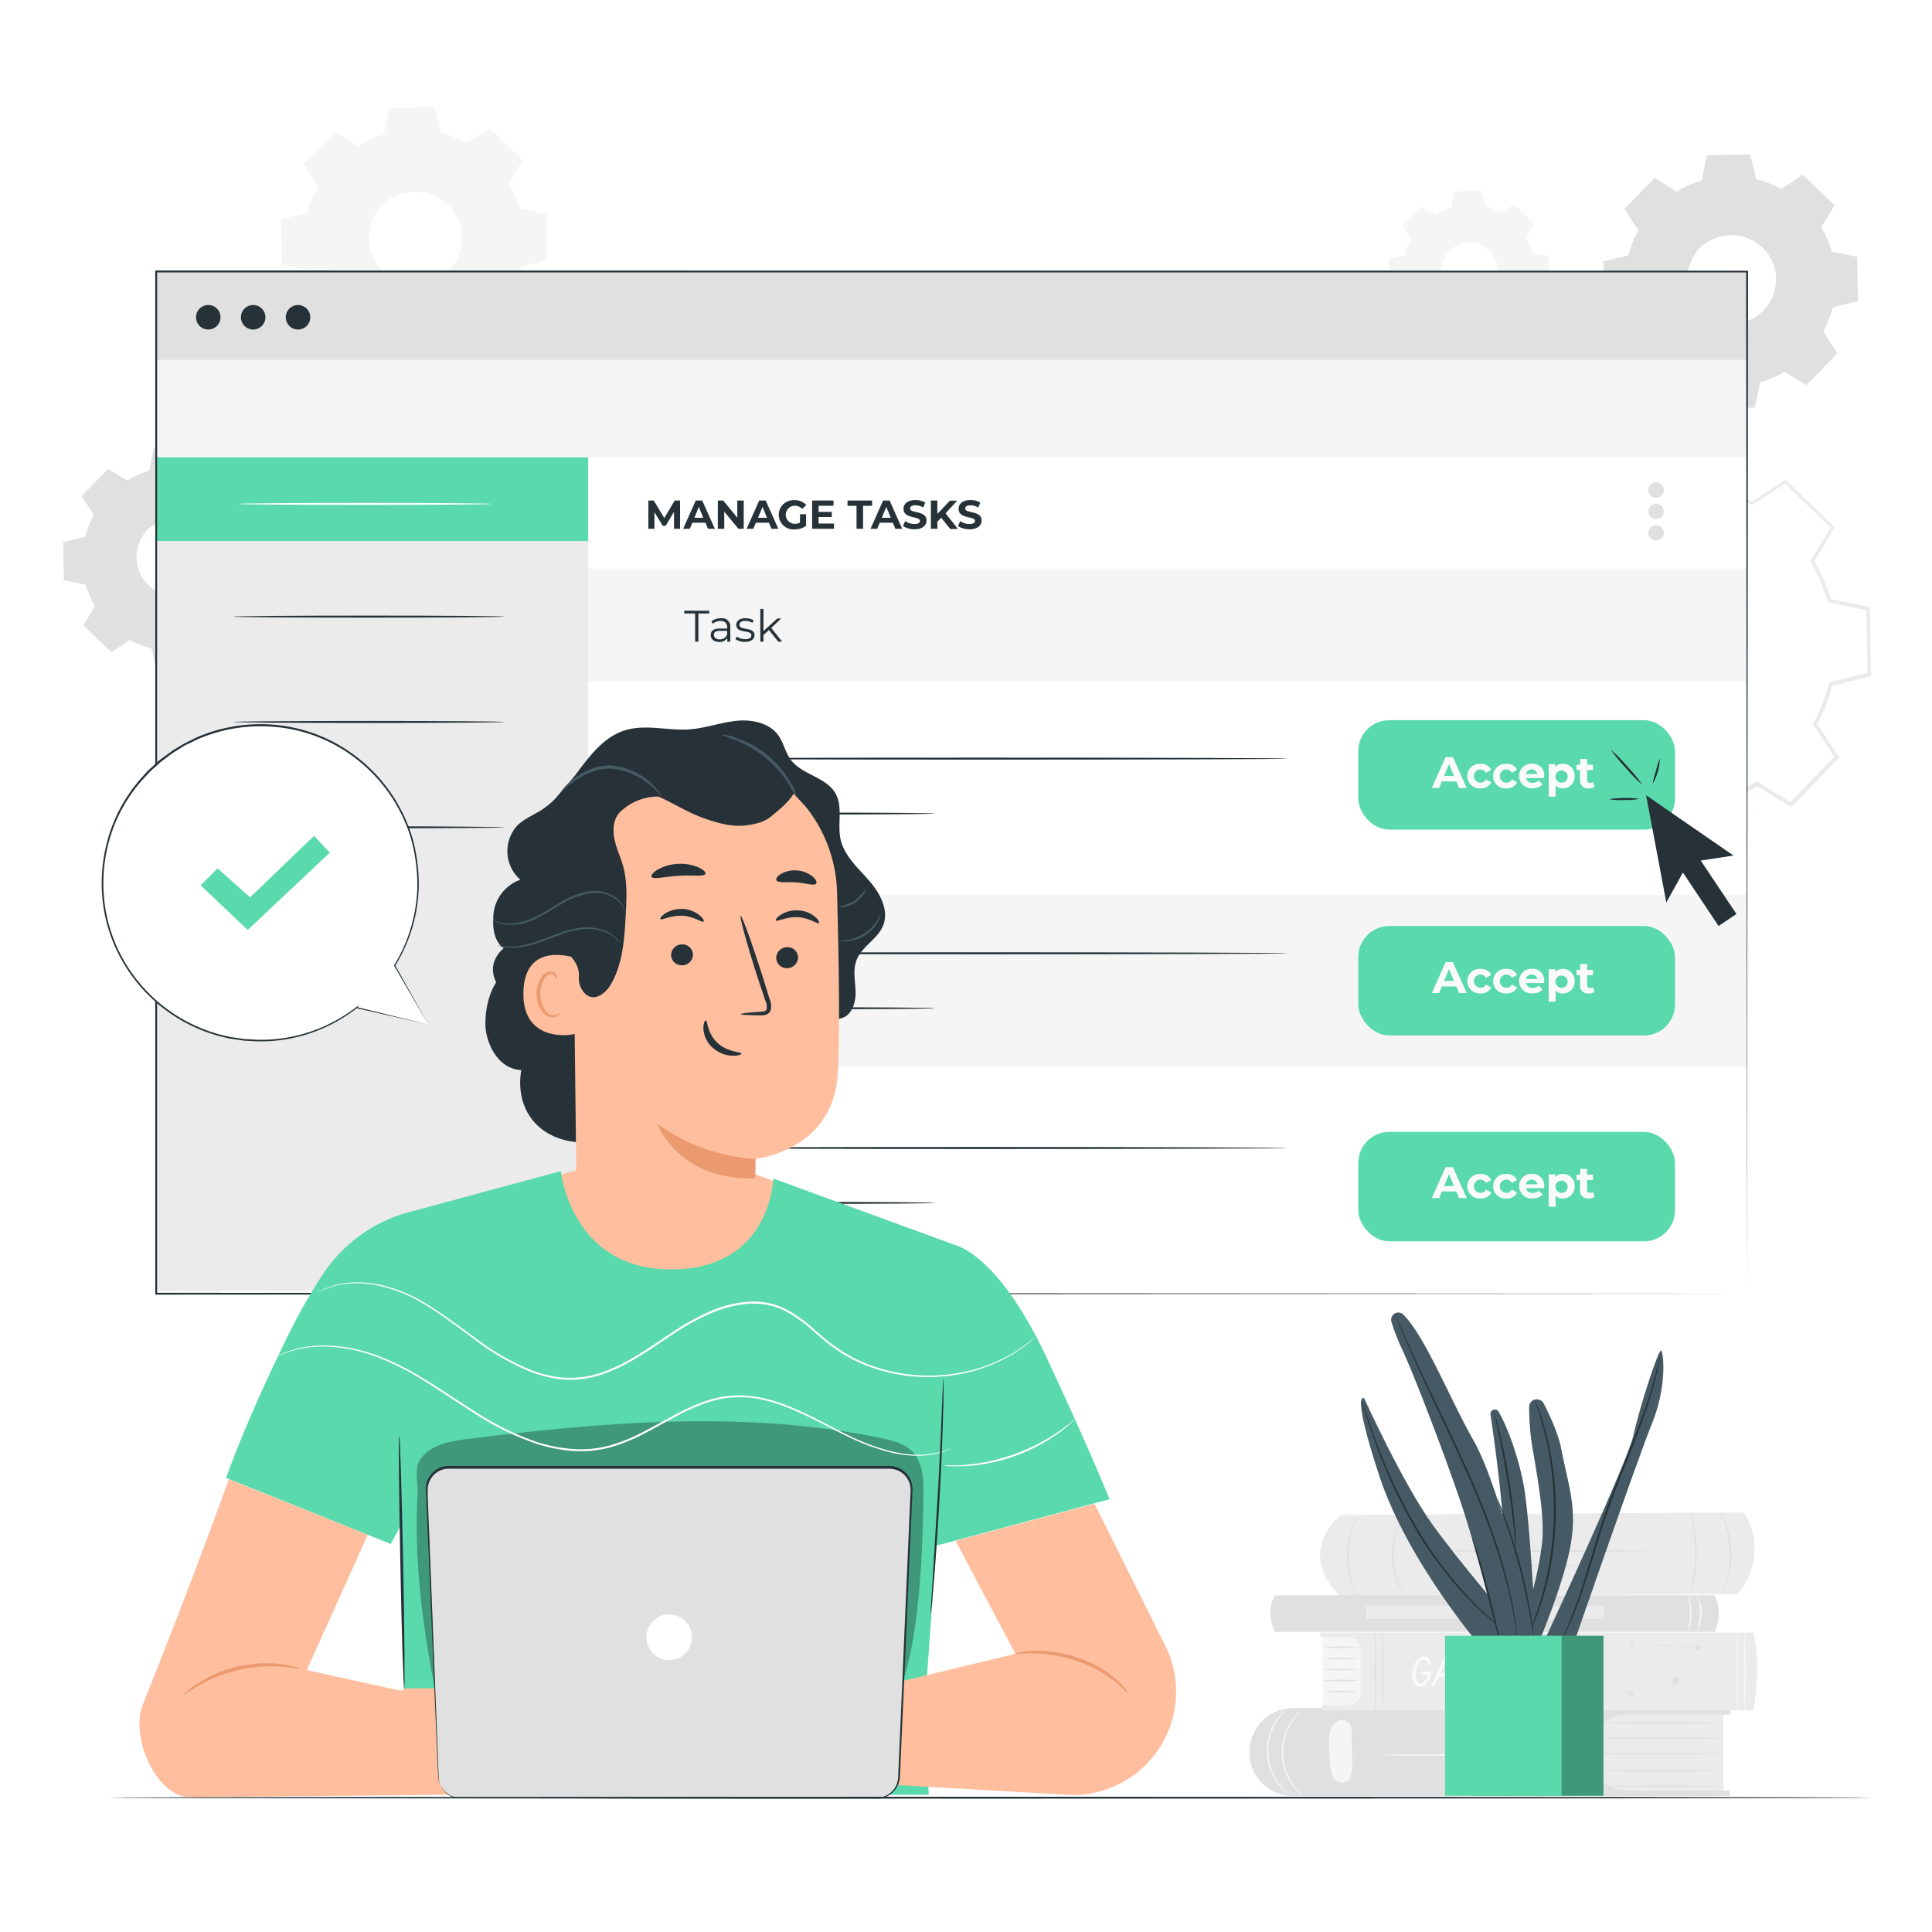 <svg class="animated" id="freepik_stories-accept-tasks" xmlns="http://www.w3.org/2000/svg" viewBox="0 0 500 500" version="1.1" xmlns:xlink="http://www.w3.org/1999/xlink" xmlns:svgjs="http://svgjs.com/svgjs"><style>svg#freepik_stories-accept-tasks:not(.animated) .animable {opacity: 0;}svg#freepik_stories-accept-tasks.animated #freepik--background-complete--inject-192 {animation: 1s 1 forwards cubic-bezier(.36,-0.01,.5,1.38) slideRight;animation-delay: 0s;}svg#freepik_stories-accept-tasks.animated #freepik--Window--inject-192 {animation: 1s 1 forwards cubic-bezier(.36,-0.01,.5,1.38) zoomOut;animation-delay: 0s;}svg#freepik_stories-accept-tasks.animated #freepik--speech-bubble--inject-192 {animation: 1s 1 forwards cubic-bezier(.36,-0.01,.5,1.38) slideRight;animation-delay: 0s;}svg#freepik_stories-accept-tasks.animated #freepik--Plant--inject-192 {animation: 1s 1 forwards cubic-bezier(.36,-0.01,.5,1.38) zoomOut;animation-delay: 0s;}svg#freepik_stories-accept-tasks.animated #freepik--Character--inject-192 {animation: 1s 1 forwards cubic-bezier(.36,-0.01,.5,1.38) slideLeft;animation-delay: 0s;}svg#freepik_stories-accept-tasks.animated #freepik--Desk--inject-192 {animation: 1s 1 forwards cubic-bezier(.36,-0.01,.5,1.38) slideUp;animation-delay: 0s;}            @keyframes slideRight {                0% {                    opacity: 0;                    transform: translateX(30px);                }                100% {                    opacity: 1;                    transform: translateX(0);                }            }                    @keyframes zoomOut {                0% {                    opacity: 0;                    transform: scale(1.5);                }                100% {                    opacity: 1;                    transform: scale(1);                }            }                    @keyframes slideLeft {                0% {                    opacity: 0;                    transform: translateX(-30px);                }                100% {                    opacity: 1;                    transform: translateX(0);                }            }                    @keyframes slideUp {                0% {                    opacity: 0;                    transform: translateY(30px);                }                100% {                    opacity: 1;                    transform: inherit;                }            }        </style><g id="freepik--background-complete--inject-192" class="animable" style="transform-origin: 250.31px 246.265px;"><path d="M347,392.07s-11.73,8.94-.49,20.75a1,1,0,0,0,.75.31l102.5-.59s8.75-9.82,1.49-21.14Z" style="fill: rgb(235, 235, 235); transform-origin: 397.885px 402.265px;" id="elw2y5hxv5ejn" class="animable"></path><path d="M427.06,401.4c0,.12-12.76.21-28.5.21s-28.51-.09-28.51-.21,12.76-.21,28.51-.21S427.06,401.29,427.06,401.4Z" style="fill: rgb(224, 224, 224); transform-origin: 398.555px 401.4px;" id="el825wv3rljkb" class="animable"></path><path d="M411.12,405.11c0,.11-6,.21-13.4.21s-13.4-.1-13.4-.21,6-.21,13.4-.21S411.12,405,411.12,405.11Z" style="fill: rgb(224, 224, 224); transform-origin: 397.72px 405.11px;" id="eldcko66n2pzm" class="animable"></path><path d="M437.54,412.21c-.06,0,.23-1.18.55-3.08a42.6,42.6,0,0,0-.14-14.94c-.36-1.9-.67-3.05-.6-3.07a3.53,3.53,0,0,1,.29.79c.17.51.38,1.27.59,2.22a36.46,36.46,0,0,1,.15,15.05c-.2.95-.39,1.72-.55,2.23A3.44,3.44,0,0,1,437.54,412.21Z" style="fill: rgb(224, 224, 224); transform-origin: 438.216px 401.665px;" id="ell59jya2p46" class="animable"></path><path d="M445.19,391.28a3,3,0,0,1,.46.74,9.79,9.79,0,0,1,.46.92c.16.37.36.78.52,1.25a22.35,22.35,0,0,1,1,3.4,25,25,0,0,1,.44,4.32,24.28,24.28,0,0,1-.38,4.32,20.87,20.87,0,0,1-.92,3.42,12.26,12.26,0,0,1-.5,1.26,7.32,7.32,0,0,1-.44.92,3.42,3.42,0,0,1-.44.75c-.08,0,.5-1.13,1.11-3a24.87,24.87,0,0,0,.82-3.39,27.83,27.83,0,0,0,.34-4.25,26.29,26.29,0,0,0-.41-4.24,24.47,24.47,0,0,0-.88-3.38C445.71,392.41,445.12,391.31,445.19,391.28Z" style="fill: rgb(224, 224, 224); transform-origin: 446.627px 401.93px;" id="elv97mddvzd0r" class="animable"></path><path d="M363.14,412.34s-.19-.22-.48-.68a6.46,6.46,0,0,1-.48-.86,11.87,11.87,0,0,1-.55-1.17,19,19,0,0,1-1-3.24,21.23,21.23,0,0,1-.39-4.13,20.18,20.18,0,0,1,.51-4.12,17.3,17.3,0,0,1,1.08-3.2,10.42,10.42,0,0,1,.58-1.16,7.39,7.39,0,0,1,.5-.85,3.09,3.09,0,0,1,.5-.67c.07,0-.59,1-1.31,2.79a19.77,19.77,0,0,0-1,3.18,21.64,21.64,0,0,0-.47,4,22.27,22.27,0,0,0,.36,4.05,19.79,19.79,0,0,0,.9,3.2C362.58,411.29,363.21,412.3,363.14,412.34Z" style="fill: rgb(224, 224, 224); transform-origin: 361.827px 402.3px;" id="elkv0rymaqfs" class="animable"></path><path d="M352.07,414.84a4.18,4.18,0,0,1-.53-.77,9,9,0,0,1-.53-1,12.79,12.79,0,0,1-.62-1.32,21.69,21.69,0,0,1-1.18-3.62,24.94,24.94,0,0,1-.57-4.62,24.35,24.35,0,0,1,.37-4.65,21.57,21.57,0,0,1,1-3.66,14.25,14.25,0,0,1,.56-1.35,9.14,9.14,0,0,1,.49-1,4,4,0,0,1,.5-.8c.07,0-.59,1.21-1.27,3.23a24.64,24.64,0,0,0-.92,3.64,24.12,24.12,0,0,0,.21,9.12,23.59,23.59,0,0,0,1.07,3.59C351.44,413.67,352.14,414.8,352.07,414.84Z" style="fill: rgb(224, 224, 224); transform-origin: 350.356px 403.445px;" id="elme44349afcq" class="animable"></path><path d="M446,443.75v19.62H408V443.75Z" style="fill: rgb(235, 235, 235); transform-origin: 427px 453.56px;" id="elzpvqsux05f9" class="animable"></path><path d="M323.38,453.74c0,.17,0,.35,0,.52a11.24,11.24,0,0,0,11.29,10.53h113v-1.42H420.89a9.81,9.81,0,0,1-9.8-9.81h0a9.81,9.81,0,0,1,9.8-9.81h26.84v-2.08l-113.07.38A11.3,11.3,0,0,0,323.38,453.74Z" style="fill: rgb(224, 224, 224); transform-origin: 385.552px 453.23px;" id="eljri4erwpvfp" class="animable"></path><path d="M446,453.82c0,.12-7.81.21-17.43.21s-17.43-.09-17.43-.21,7.8-.2,17.43-.2S446,453.71,446,453.82Z" style="fill: rgb(224, 224, 224); transform-origin: 428.57px 453.825px;" id="el602pwuro6fu" class="animable"></path><path d="M445.41,458.24c0,.12-7.39.21-16.49.21s-16.5-.09-16.5-.21,7.39-.2,16.5-.2S445.41,458.13,445.41,458.24Z" style="fill: rgb(224, 224, 224); transform-origin: 428.915px 458.245px;" id="elcqk6osh137v" class="animable"></path><path d="M446,462.28c0,.12-6.64.21-14.83.21s-14.83-.09-14.83-.21,6.64-.2,14.83-.2S446,462.17,446,462.28Z" style="fill: rgb(224, 224, 224); transform-origin: 431.17px 462.285px;" id="eljhvwd1y3scj" class="animable"></path><path d="M446,449.85c0,.12-7.65.21-17.07.21s-17.08-.09-17.08-.21,7.65-.21,17.08-.21S446,449.74,446,449.85Z" style="fill: rgb(224, 224, 224); transform-origin: 428.925px 449.85px;" id="elzes6tjxx2y" class="animable"></path><path d="M445.41,445.88c0,.11-6.81.21-15.2.21S415,446,415,445.88s6.8-.21,15.19-.21S445.41,445.77,445.41,445.88Z" style="fill: rgb(224, 224, 224); transform-origin: 430.205px 445.88px;" id="el2iw7jed1f07" class="animable"></path><path d="M337.07,442.38a24.88,24.88,0,0,0-2.4,2.86,14.51,14.51,0,0,0,.2,16.8,23.81,23.81,0,0,0,2.47,2.8,3.73,3.73,0,0,1-.82-.6,12.86,12.86,0,0,1-1.89-2,14.33,14.33,0,0,1-.2-17.15,12.82,12.82,0,0,1,1.84-2.07A4.25,4.25,0,0,1,337.07,442.38Z" style="fill: rgb(245, 245, 245); transform-origin: 334.51px 453.61px;" id="elmpytpdzhfxi" class="animable"></path><path d="M333.25,442a23.69,23.69,0,0,0-2.4,2.86,14.52,14.52,0,0,0,.2,16.81,26.06,26.06,0,0,0,2.46,2.79,4.19,4.19,0,0,1-.81-.6,12.86,12.86,0,0,1-1.89-2,14.29,14.29,0,0,1-.2-17.15,12.82,12.82,0,0,1,1.84-2.07A3.9,3.9,0,0,1,333.25,442Z" style="fill: rgb(245, 245, 245); transform-origin: 330.68px 453.23px;" id="el172u43nzwwe" class="animable"></path><path d="M410.06,442.38a24.23,24.23,0,0,0-2.41,2.86,14.55,14.55,0,0,0,.2,16.8,23.81,23.81,0,0,0,2.47,2.8,3.85,3.85,0,0,1-.81-.6,12.86,12.86,0,0,1-1.89-2,14.31,14.31,0,0,1-.21-17.15,12.82,12.82,0,0,1,1.84-2.07A3.77,3.77,0,0,1,410.06,442.38Z" style="fill: rgb(245, 245, 245); transform-origin: 407.49px 453.61px;" id="elvj2hmbgrtz" class="animable"></path><path d="M406.23,442a26.2,26.2,0,0,0-2.4,2.86,14.52,14.52,0,0,0,.2,16.81,24.13,24.13,0,0,0,2.47,2.79,3.73,3.73,0,0,1-.82-.6,13.35,13.35,0,0,1-1.89-2,14.33,14.33,0,0,1-.2-17.15,12.82,12.82,0,0,1,1.84-2.07A4.25,4.25,0,0,1,406.23,442Z" style="fill: rgb(245, 245, 245); transform-origin: 403.67px 453.23px;" id="elfxusc9js245" class="animable"></path><path d="M349.93,456.5c0-2.66-.07-5.32-.1-8a5.66,5.66,0,0,0-.28-2,1.93,1.93,0,0,0-1.52-1.28c-1-.44-2.55.39-3.25,1.54a7.56,7.56,0,0,0-.78,3.91,55.25,55.25,0,0,0,.3,6.3,7.48,7.48,0,0,0,.74,2.89,2.41,2.41,0,0,0,4.57-.39A7.86,7.86,0,0,0,349.93,456.5Z" style="fill: rgb(245, 245, 245); transform-origin: 346.97px 453.219px;" id="elppkmrmqq7s" class="animable"></path><path d="M393.84,454.21c0,.11-8.18.2-18.25.2s-18.26-.09-18.26-.2,8.17-.21,18.26-.21S393.84,454.09,393.84,454.21Z" style="fill: rgb(245, 245, 245); transform-origin: 375.585px 454.205px;" id="el3hrdsvx2qpv" class="animable"></path><polygon points="342.36 441.6 342.15 423 352.27 423 352.62 441.6 342.36 441.6" style="fill: rgb(245, 245, 245); transform-origin: 347.385px 432.3px;" id="el2dcrpq1aw8b" class="animable"></polygon><path d="M351.68,426.31a52.81,52.81,0,0,1-9.41,0,52.81,52.81,0,0,1,9.41,0Z" style="fill: rgb(224, 224, 224); transform-origin: 346.975px 426.31px;" id="el8hz53f5xvs" class="animable"></path><path d="M351.68,429.18a52.81,52.81,0,0,1-9.41,0,52.81,52.81,0,0,1,9.41,0Z" style="fill: rgb(224, 224, 224); transform-origin: 346.975px 429.18px;" id="elqmoouomp47s" class="animable"></path><path d="M351.68,432.05a52.81,52.81,0,0,1-9.41,0,52.81,52.81,0,0,1,9.41,0Z" style="fill: rgb(224, 224, 224); transform-origin: 346.975px 432.05px;" id="elrwpxhf50esg" class="animable"></path><path d="M351.68,434.92a52.81,52.81,0,0,1-9.41,0,52.81,52.81,0,0,1,9.41,0Z" style="fill: rgb(224, 224, 224); transform-origin: 346.975px 434.92px;" id="elee8qr4bbvid" class="animable"></path><path d="M351.68,437.79a52.81,52.81,0,0,1-9.41,0,52.81,52.81,0,0,1,9.41,0Z" style="fill: rgb(224, 224, 224); transform-origin: 346.975px 437.79px;" id="el5xen1te19hd" class="animable"></path><path d="M341.62,422.51H453.79c1.38,6.16,1.19,12.93,0,20.1H342.1v-1.37h6.82a3.22,3.22,0,0,0,3.22-3.22V426.9a3.23,3.23,0,0,0-3.22-3.23h-7.3Z" style="fill: rgb(235, 235, 235); transform-origin: 398.188px 432.56px;" id="elf9sf2gqhjv8" class="animable"></path><path d="M368.14,432.57H370a.49.49,0,0,1,.2.05.39.39,0,0,1,.2.35.37.37,0,0,1,0,.12,4.21,4.21,0,0,1-.12.48,5.31,5.31,0,0,1-1.17,2.12,2.23,2.23,0,0,1-1.6.83l-.23,0a1.82,1.82,0,0,1-1.27-.92,4.22,4.22,0,0,1-.56-2.25,6.43,6.43,0,0,1,.22-1.61,5.33,5.33,0,0,1,1.12-2.17,2.22,2.22,0,0,1,1.68-.89,1.57,1.57,0,0,1,.71.16,2.23,2.23,0,0,1,1.09,1.36.45.45,0,0,1,.05.19.36.36,0,0,1-.06.2.38.38,0,0,1-.34.2l-.13,0a.38.38,0,0,1-.26-.25l0,0a2,2,0,0,0-.22-.44,1,1,0,0,0-1.52-.31,3.33,3.33,0,0,0-1,1.47,5.62,5.62,0,0,0-.44,2.11,3.84,3.84,0,0,0,.32,1.66,1.08,1.08,0,0,0,1,.73,1.32,1.32,0,0,0,.9-.54,5,5,0,0,0,1-1.74h-1.34c-.29-.05-.44-.2-.45-.46a.5.5,0,0,1,0-.13A.44.44,0,0,1,368.14,432.57Z" style="fill: rgb(250, 250, 250); transform-origin: 367.926px 432.6px;" id="el6ietxfit34e" class="animable"></path><path d="M374.5,428.92a.39.39,0,0,1,.05.13c.08.28.52,2.59,1.32,6.95a.2.2,0,0,1,0,.1.41.41,0,0,1-.05.21.37.37,0,0,1-.34.21h-.06a.37.37,0,0,1-.31-.28l-.45-2.31h-2.3l-1.11,2.32a.3.3,0,0,1,0,.08.44.44,0,0,1-.34.2.44.44,0,0,1-.22-.07.4.4,0,0,1-.19-.34.27.27,0,0,1,0-.12l.34-.76c1.62-3.52,2.58-5.6,2.9-6.23a.42.42,0,0,1,.39-.28A.4.4,0,0,1,374.5,428.92Zm-.5,1.55-1.25,2.62h1.76Z" style="fill: rgb(250, 250, 250); transform-origin: 373.185px 432.629px;" id="elt6yfiu40e8" class="animable"></path><path d="M380.76,436.52h-3.38a.44.44,0,0,1-.22-.07A.63.63,0,0,1,377,436h0q0-.19.93-6.92c0-.05,0-.1,0-.15a.39.39,0,0,1,.37-.24.34.34,0,0,1,.18,0,.37.37,0,0,1,.22.36c0,.3-.11.94-.23,1.9-.39,2.95-.59,4.51-.61,4.67h2.87a.54.54,0,0,1,.22.05.37.37,0,0,1,.26.37.51.51,0,0,1,0,.13A.49.49,0,0,1,380.76,436.52Z" style="fill: rgb(250, 250, 250); transform-origin: 379.107px 432.599px;" id="elnw0v6eolm2" class="animable"></path><path d="M385.38,428.92a.39.39,0,0,1,.05.13c.08.28.52,2.59,1.32,6.95a.2.2,0,0,1,0,.1.54.54,0,0,1,0,.21.37.37,0,0,1-.34.21h-.06a.36.36,0,0,1-.31-.28l-.45-2.31h-2.3l-1.11,2.32a.3.3,0,0,1,0,.08.44.44,0,0,1-.34.2.44.44,0,0,1-.22-.07.4.4,0,0,1-.19-.34.27.27,0,0,1,0-.12l.34-.76c1.62-3.52,2.58-5.6,2.9-6.23a.42.42,0,0,1,.38-.28A.4.4,0,0,1,385.38,428.92Zm-.5,1.55-1.25,2.62h1.76Z" style="fill: rgb(250, 250, 250); transform-origin: 384.092px 432.63px;" id="elhei78rono6b" class="animable"></path><path d="M390.77,432.91c.26.73.47,1.29.61,1.69.35,1,.52,1.47.52,1.53a.36.36,0,0,1-.06.2.39.39,0,0,1-.34.19.38.38,0,0,1-.33-.28l-.07-.17c-.18-.42-.48-1.21-.9-2.38l-1.91,2.61a.51.51,0,0,1-.36.22.42.42,0,0,1-.21-.06.37.37,0,0,1-.19-.34V436a1.09,1.09,0,0,1,.2-.33c.65-.83,1.35-1.81,2.13-3l-.23-.64c-.72-1.93-1.08-2.92-1.08-3a.35.35,0,0,1,.05-.2.34.34,0,0,1,.33-.2.38.38,0,0,1,.37.22l1.13,3,2.26-3.07a.43.43,0,0,1,.35-.19.41.41,0,0,1,.19,0,.38.38,0,0,1,.2.36.49.49,0,0,1-.05.18Z" style="fill: rgb(250, 250, 250); transform-origin: 390.48px 432.549px;" id="elxv4vlv0hq8" class="animable"></path><path d="M399.14,428.74a.41.41,0,0,1,.18.05.39.39,0,0,1,.22.34c-.56,4.37-.86,6.74-.92,7.09a4.26,4.26,0,0,1-.72,1.84,2.6,2.6,0,0,1-3.33.82,2.4,2.4,0,0,1-1.19-1.05.41.41,0,0,1-.05-.19.36.36,0,0,1,.06-.2.38.38,0,0,1,.35-.2.35.35,0,0,1,.3.16,2.21,2.21,0,0,0,1.74,1,1.75,1.75,0,0,0,1.34-.68,3.78,3.78,0,0,0,.74-2.13,1.93,1.93,0,0,1-.5.53,2,2,0,0,1-1.21.4l-.22,0a1.8,1.8,0,0,1-1.29-.92,4.22,4.22,0,0,1-.56-2.25c0-.41,0-.84.05-1.27.07-.69.22-1.66.46-2.92a.49.49,0,0,1,0-.11.37.37,0,0,1,.36-.28.39.39,0,0,1,.2.06.35.35,0,0,1,.2.32c0,.21-.07.72-.19,1.54a20.94,20.94,0,0,0-.27,2.36,4.71,4.71,0,0,0,.31,1.83c.23.55.56.83,1,.83l.13,0a1.85,1.85,0,0,0,1-.81,4.93,4.93,0,0,0,.84-1.86l.51-3.86a1.09,1.09,0,0,1,0-.17A.39.39,0,0,1,399.14,428.74Z" style="fill: rgb(250, 250, 250); transform-origin: 396.435px 433.951px;" id="el2jsgw583gyt" class="animable"></path><path d="M449.58,442.87c-.12,0-.21-4.62-.21-10.31s.09-10.31.21-10.31.2,4.61.2,10.31S449.69,442.87,449.58,442.87Z" style="fill: rgb(245, 245, 245); transform-origin: 449.575px 432.56px;" id="el1ftdx8i96ym" class="animable"></path><path d="M357.78,442.87c-.11,0-.2-4.62-.2-10.31s.09-10.31.2-10.31.21,4.61.21,10.31S357.9,442.87,357.78,442.87Z" style="fill: rgb(224, 224, 224); transform-origin: 357.785px 432.56px;" id="ellkxukrfxto" class="animable"></path><path d="M451.54,442.87c-.11,0-.2-4.62-.2-10.31s.09-10.31.2-10.31.21,4.61.21,10.31S451.66,442.87,451.54,442.87Z" style="fill: rgb(245, 245, 245); transform-origin: 451.545px 432.56px;" id="elzcziublyqu" class="animable"></path><path d="M355.94,442.87c-.11,0-.2-4.62-.2-10.31s.09-10.31.2-10.31.21,4.61.21,10.31S356.06,442.87,355.94,442.87Z" style="fill: rgb(224, 224, 224); transform-origin: 355.945px 432.56px;" id="el59p9cj62izp" class="animable"></path><path d="M422.38,425.65l0,0,11.85,9.56.11.09-.13,0-1.58.42-10,2.63h0l-9.07-3.85-2.57-1.1-.68-.29-.17-.08-.06,0,.07,0,.17.07.69.28,2.58,1.07,9.09,3.8h0l10-2.64,1.57-.42,0,.12-11.83-9.6h0v0" style="fill: rgb(224, 224, 224); transform-origin: 422.21px 432px;" id="elq8mza73n4ss" class="animable"></path><polygon points="433.14 433.69 433.79 434.29 434.66 434.11 434.28 434.91 434.72 435.68 433.84 435.56 433.25 436.23 433.09 435.35 432.27 435 433.05 434.57 433.14 433.69" style="fill: rgb(224, 224, 224); transform-origin: 433.495px 434.96px;" id="elieeovt2ic8" class="animable"></polygon><polygon points="421.77 437.45 422.21 437.82 422.76 437.67 422.55 438.2 422.87 438.68 422.3 438.64 421.94 439.09 421.8 438.54 421.26 438.33 421.75 438.03 421.77 437.45" style="fill: rgb(224, 224, 224); transform-origin: 422.065px 438.27px;" id="elargi90h2etp" class="animable"></polygon><polygon points="409.21 432.3 409.91 432.35 410.35 431.79 410.52 432.47 411.19 432.72 410.59 433.09 410.56 433.8 410.02 433.35 409.34 433.54 409.6 432.89 409.21 432.3" style="fill: rgb(224, 224, 224); transform-origin: 410.2px 432.795px;" id="elka6s0dvo7wb" class="animable"></polygon><polygon points="438.46 425.8 439.16 425.84 439.6 425.29 439.77 425.97 440.43 426.21 439.84 426.59 439.81 427.29 439.27 426.84 438.59 427.04 438.85 426.38 438.46 425.8" style="fill: rgb(224, 224, 224); transform-origin: 439.445px 426.29px;" id="elec37iyurc0g" class="animable"></polygon><polygon points="421.8 425.33 422.25 425.36 422.53 425.01 422.64 425.44 423.06 425.6 422.68 425.84 422.67 426.29 422.32 426 421.89 426.13 422.05 425.71 421.8 425.33" style="fill: rgb(224, 224, 224); transform-origin: 422.43px 425.65px;" id="elwjteaiog9zo" class="animable"></polygon><path d="M439.45,426.29s-3.84-.08-8.57-.28-8.56-.41-8.56-.45,3.84.08,8.57.28S439.45,426.24,439.45,426.29Z" style="fill: rgb(224, 224, 224); transform-origin: 430.885px 425.921px;" id="el1rohe6nfsdy" class="animable"></path><path d="M443.75,422.34H330c-1.49-3.39-1.86-6.6,0-9.47H443.75A10.94,10.94,0,0,1,443.75,422.34Z" style="fill: rgb(224, 224, 224); transform-origin: 386.784px 417.605px;" id="elmurgb9dh7c" class="animable"></path><rect x="353.55" y="415.57" width="61.63" height="3.45" style="fill: rgb(235, 235, 235); transform-origin: 384.365px 417.295px;" id="elm1hx48p0ai" class="animable"></rect><path d="M334.36,422.39a3.12,3.12,0,0,1-.9-1.15,8.17,8.17,0,0,1-1-3.36,8.37,8.37,0,0,1,.43-3.49,3.27,3.27,0,0,1,.69-1.28,11.93,11.93,0,0,1-.41,1.37,9.92,9.92,0,0,0-.3,3.36,9.73,9.73,0,0,0,.89,3.27A13.54,13.54,0,0,1,334.36,422.39Z" style="fill: rgb(224, 224, 224); transform-origin: 333.393px 417.75px;" id="elb7h89j833co" class="animable"></path><path d="M336.82,422.39a3.24,3.24,0,0,1-.9-1.15,8.33,8.33,0,0,1-.6-6.85,3.19,3.19,0,0,1,.68-1.28,10.54,10.54,0,0,1-.4,1.37,9.5,9.5,0,0,0,.58,6.63A13.54,13.54,0,0,1,336.82,422.39Z" style="fill: rgb(224, 224, 224); transform-origin: 335.834px 417.75px;" id="elzphdgo4nitp" class="animable"></path><path d="M439.15,422.17a19.43,19.43,0,0,0,.8-4.63,19.09,19.09,0,0,0-.75-4.64,8.15,8.15,0,0,1,1.17,4.64A8.43,8.43,0,0,1,439.15,422.17Z" style="fill: rgb(245, 245, 245); transform-origin: 439.765px 417.535px;" id="el2sayqsl6df1" class="animable"></path><path d="M437,422.14c-.12,0,.36-2,.35-4.53s-.48-4.51-.36-4.54a11.06,11.06,0,0,1,.77,4.54A10.89,10.89,0,0,1,437,422.14Z" style="fill: rgb(245, 245, 245); transform-origin: 437.371px 417.605px;" id="elnwwl9gu9fr" class="animable"></path><path d="M433.91,49.63a27.29,27.29,0,0,1,6.55-2.85l1.35-6.48,11-.19,1.58,6.43A26.9,26.9,0,0,1,461,49.15l5.54-3.63,7.88,7.62L471,58.79a27.18,27.18,0,0,1,2.85,6.56l6.48,1.35.19,11-6.43,1.58a27.3,27.3,0,0,1-2.61,6.64l3.62,5.54-7.61,7.88-5.66-3.43a27,27,0,0,1-6.55,2.85l-1.35,6.48-11,.19L441.38,99a26.9,26.9,0,0,1-6.64-2.61L429.2,100l-7.88-7.61,3.43-5.66a27.18,27.18,0,0,1-2.85-6.56l-6.48-1.35-.19-11,6.43-1.58a26.9,26.9,0,0,1,2.61-6.64l-3.63-5.54,7.61-7.88,5.66,3.43Zm5.84,14.59a11.76,11.76,0,1,0,16.62-.29A11.76,11.76,0,0,0,439.75,64.22Z" style="fill: rgb(224, 224, 224); transform-origin: 447.875px 72.77px;" id="el467xpk4qiyz" class="animable"></path><path d="M439.75,64.22a9.17,9.17,0,0,1,2.19-1.92,11.73,11.73,0,0,1,7.67-1.81,11.85,11.85,0,0,1,5.21,1.85A12,12,0,0,1,459,67.09a11.72,11.72,0,0,1,1.07,3.3,11.25,11.25,0,0,1,.06,3.62,12,12,0,0,1-9.92,10.27,11.3,11.3,0,0,1-3.62.07,11.53,11.53,0,0,1-3.33-1,12.07,12.07,0,0,1-4.9-4,11.88,11.88,0,0,1-2-5.15,11.73,11.73,0,0,1,1.54-7.72,9.07,9.07,0,0,1,1.84-2.26c.07.06-.71.77-1.61,2.39a11.69,11.69,0,0,0-1.3,7.52,11.53,11.53,0,0,0,6.71,8.7,10.79,10.79,0,0,0,3.17.88,10.64,10.64,0,0,0,3.42-.08,11.39,11.39,0,0,0,9.38-9.71,10.65,10.65,0,0,0,0-3.43,11,11,0,0,0-1-3.13,11.54,11.54,0,0,0-8.92-6.4,11.65,11.65,0,0,0-7.48,1.57C440.5,63.49,439.81,64.29,439.75,64.22Z" style="fill: rgb(224, 224, 224); transform-origin: 448.242px 72.441px;" id="elbjwsbswqwtq" class="animable"></path><path d="M433.91,49.63l-.36-.19-1.09-.63-4.26-2.52.13,0-7.56,7.93,0-.21,3.65,5.52.06.1-.05.1a26.93,26.93,0,0,0-2.58,6.61l0,.13-.13,0-6.43,1.59.19-.23c.06,3.45.14,7.11.21,11l-.21-.26L422,79.87l.16,0,.05.16A26.39,26.39,0,0,0,425,86.54l.09.15-.09.16c-1.06,1.75-2.23,3.69-3.43,5.66l0-.37c2.47,2.39,5.15,5,7.89,7.6l-.39,0,5.53-3.63.16-.11.17.1a26.85,26.85,0,0,0,6.57,2.57l.19.05.05.19c.49,2,1,4.22,1.58,6.43l-.33-.25,11-.19-.32.26c.42-2.05.88-4.25,1.34-6.48l0-.2.2-.06a26.63,26.63,0,0,0,6.46-2.8h0l.18-.1.17.1L467.65,99l-.42,0,7.61-7.88,0,.41c-1.22-1.86-2.42-3.71-3.62-5.53l-.11-.17.1-.18a26.65,26.65,0,0,0,2.58-6.56l.05-.19.19,0,6.44-1.57-.25.32c-.06-3.74-.12-7.4-.18-11l.25.3-6.49-1.36-.17,0,0-.17A26.7,26.7,0,0,0,470.73,59l-.09-.16.09-.15L474.17,53l.05.35-7.87-7.63.32,0-5.54,3.62-.13.08-.12-.08a27.21,27.21,0,0,0-6.59-2.61l-.13,0,0-.13c-.56-2.34-1.07-4.45-1.55-6.44l.19.16-10.95.14.14-.12c-.55,2.59-1,4.71-1.39,6.48v.06l-.07,0a27.7,27.7,0,0,0-5,1.92l-1.18.62a2.17,2.17,0,0,1-.4.2,2.84,2.84,0,0,1,.37-.25c.25-.15.63-.38,1.15-.66a25.56,25.56,0,0,1,5-2l-.08.08c.36-1.77.78-3.9,1.31-6.49l0-.12h.12l11-.24h.15l0,.16c.5,2,1,4.09,1.6,6.43l-.16-.17a27.38,27.38,0,0,1,6.71,2.62h-.25l5.53-3.64.17-.11.15.14,7.9,7.59.16.16-.12.19c-1.11,1.84-2.25,3.72-3.42,5.67v-.31a27.51,27.51,0,0,1,2.89,6.62l-.23-.21,6.48,1.34.25,0v.25c.07,3.56.13,7.22.2,11v.26l-.25.06-6.43,1.58.24-.23A27.18,27.18,0,0,1,471.74,86v-.34l3.63,5.54.15.22-.19.19-7.6,7.89-.19.19-.23-.14-5.66-3.43H462A26.73,26.73,0,0,1,455.35,99l.24-.25c-.46,2.22-.92,4.43-1.35,6.48l-.05.26h-.27l-11,.18h-.26l-.06-.26c-.55-2.22-1.08-4.42-1.57-6.43l.23.24a27.7,27.7,0,0,1-6.72-2.65l.33,0-5.54,3.63-.21.14-.18-.18-7.87-7.62-.17-.17.12-.2,3.44-5.65v.3a27.35,27.35,0,0,1-2.87-6.63l.21.2-6.48-1.37-.2,0V78.8c-.06-3.85-.11-7.51-.16-11v-.19l.19,0,6.43-1.56-.16.16a27.09,27.09,0,0,1,2.66-6.69v.2c-1.3-2-2.52-3.86-3.61-5.55l-.07-.11.09-.1,7.66-7.84.06-.06.07,0,4.17,2.59,1.07.68A3.59,3.59,0,0,1,433.91,49.63Z" style="fill: rgb(224, 224, 224); transform-origin: 447.895px 72.805px;" id="els3p9xuju64e" class="animable"></path><path d="M32.92,124.41a24.06,24.06,0,0,1,5.74-2.49l1.18-5.67,9.58-.17,1.38,5.63A23.25,23.25,0,0,1,56.61,124l4.85-3.17,6.89,6.66-3,5a23.82,23.82,0,0,1,2.49,5.73l5.67,1.18.17,9.58-5.63,1.38a23,23,0,0,1-2.29,5.82L68.94,161l-6.66,6.9-5-3a23.05,23.05,0,0,1-5.73,2.49L50.42,173l-9.58.17-1.38-5.62a23.73,23.73,0,0,1-5.82-2.29l-4.84,3.17-6.9-6.65,3-4.95a23.28,23.28,0,0,1-2.49-5.74l-5.68-1.18-.16-9.58L22.2,139a23.66,23.66,0,0,1,2.29-5.81l-3.17-4.85L28,121.41l5,3ZM38,137.18a10.28,10.28,0,1,0,14.54-.26A10.28,10.28,0,0,0,38,137.18Z" style="fill: rgb(224, 224, 224); transform-origin: 45.125px 144.625px;" id="elfonbyhe7u9s" class="animable"></path><path d="M38,137.18A7.75,7.75,0,0,1,40,135.5a10.27,10.27,0,0,1,6.71-1.59,10.45,10.45,0,0,1,8.24,5.77,10.1,10.1,0,0,1,.94,2.89,9.9,9.9,0,0,1,0,3.17,10.5,10.5,0,0,1-8.67,9,9.94,9.94,0,0,1-3.17.05,9.83,9.83,0,0,1-2.92-.83,10.59,10.59,0,0,1-4.28-3.54,10.46,10.46,0,0,1-1.78-4.5,10.26,10.26,0,0,1,1.35-6.76,7.62,7.62,0,0,1,1.61-2,24.86,24.86,0,0,0-1.41,2.08,10.35,10.35,0,0,0-1.14,6.59,10.09,10.09,0,0,0,5.87,7.6,9.57,9.57,0,0,0,2.77.77,9.46,9.46,0,0,0,3-.06,10,10,0,0,0,8.2-8.5,9.42,9.42,0,0,0,0-3,9.05,9.05,0,0,0-.87-2.74,10.05,10.05,0,0,0-7.8-5.6,10.32,10.32,0,0,0-6.54,1.37A25.08,25.08,0,0,0,38,137.18Z" style="fill: rgb(224, 224, 224); transform-origin: 45.49px 144.371px;" id="el33dky9v64ab" class="animable"></path><path d="M32.92,124.41a2.33,2.33,0,0,1-.31-.17l-.95-.55-3.74-2.2.12,0-6.62,6.94,0-.19,3.19,4.83.06.09-.05.09A23.67,23.67,0,0,0,22.39,139l0,.11-.11,0-5.62,1.39.16-.2c.06,3,.12,6.22.19,9.58l-.19-.22,5.68,1.17.14,0,0,.14a23.59,23.59,0,0,0,2.47,5.66l.08.13-.08.14-3,4.95,0-.32,6.9,6.65-.34,0L33.49,165l.14-.09.15.08a23.06,23.06,0,0,0,5.74,2.26l.17,0,0,.17c.44,1.76.91,3.68,1.39,5.62l-.29-.22,9.58-.17-.28.23c.37-1.79.78-3.72,1.18-5.67l0-.17.17-.05a22.92,22.92,0,0,0,5.65-2.46h0l.15-.09.15.09,5,3-.36.05,6.66-6.89,0,.36-3.17-4.85-.09-.14.08-.15a22.93,22.93,0,0,0,2.26-5.75l0-.16.16,0,5.63-1.38-.21.28c-.06-3.27-.11-6.47-.16-9.58l.21.26-5.67-1.19-.15,0,0-.16a23.2,23.2,0,0,0-2.45-5.67l-.08-.13.08-.13,3-5,0,.3L61.3,121l.28,0-4.85,3.16-.11.07-.11-.06a23.67,23.67,0,0,0-5.76-2.29l-.11,0,0-.12c-.49-2-.94-3.89-1.36-5.63l.17.13-9.58.13.12-.1c-.48,2.26-.88,4.11-1.21,5.66V122h-.06a24.38,24.38,0,0,0-4.38,1.69l-1,.54a3,3,0,0,1-.35.17l.32-.22,1-.58a22.68,22.68,0,0,1,4.38-1.78l-.07.07c.31-1.55.69-3.41,1.15-5.68l0-.1h.1l9.59-.21h.13l0,.14c.43,1.74.89,3.58,1.4,5.62l-.15-.14a23.8,23.8,0,0,1,5.88,2.29H56.5l4.83-3.19.15-.1.13.13,6.91,6.64.14.14-.1.16-3,5v-.26a23.51,23.51,0,0,1,2.52,5.79l-.2-.19,5.68,1.17.21.05v.22c.06,3.11.12,6.31.18,9.58v.22l-.21.06-5.63,1.38.21-.21A23.88,23.88,0,0,1,66,156.26V156q1.56,2.4,3.17,4.84l.13.19-.16.17-6.66,6.9-.16.17-.2-.12-5-3h.3a24.3,24.3,0,0,1-5.8,2.52l.21-.23c-.41,1.95-.81,3.88-1.18,5.67l-.05.23h-.24l-9.58.16h-.23l0-.23c-.48-1.94-1-3.86-1.38-5.63l.21.21a23.65,23.65,0,0,1-5.88-2.32h.29L29,168.67l-.18.12-.16-.15L21.72,162l-.15-.15.11-.18c1.05-1.72,2.08-3.41,3-5V157a24,24,0,0,1-2.51-5.8l.19.17-5.67-1.19-.18,0v-.18q-.07-5.06-.14-9.59v-.16l.17,0,5.63-1.37-.14.14a23.73,23.73,0,0,1,2.32-5.85v.18l-3.16-4.85-.06-.11.08-.08,6.69-6.86.06,0,.06,0,3.65,2.27.94.59Z" style="fill: rgb(224, 224, 224); transform-origin: 45.16px 144.7px;" id="elirtdnnqj9v" class="animable"></path><path d="M92.62,37.85a28.14,28.14,0,0,1,6.84-3l1.42-6.78,11.45-.2L114,34.62a27.64,27.64,0,0,1,6.94,2.74l5.79-3.8,8.24,8-3.58,5.92a28,28,0,0,1,3,6.85l6.78,1.41.2,11.45L134.6,68.8a28.42,28.42,0,0,1-2.74,6.94l3.8,5.79-8,8.24-5.92-3.58a28,28,0,0,1-6.85,3l-1.41,6.78-11.45.2-1.65-6.72a28.65,28.65,0,0,1-7-2.74l-5.78,3.8-8.24-8L83,76.6a28,28,0,0,1-3-6.85l-6.78-1.41-.2-11.45,6.72-1.65a28.1,28.1,0,0,1,2.74-7l-3.8-5.78,8-8.24,5.92,3.58Zm6.1,15.26a12.29,12.29,0,1,0,17.38-.3A12.28,12.28,0,0,0,98.72,53.11Z" style="fill: rgb(245, 245, 245); transform-origin: 107.195px 62.02px;" id="elvtm42cnlga" class="animable"></path><path d="M98.72,53.11a9.13,9.13,0,0,1,2.29-2,12.26,12.26,0,0,1,8-1.89,12.38,12.38,0,0,1,5.44,1.93,12.67,12.67,0,0,1,4.41,5,12.59,12.59,0,0,1,1.19,7.23,12.53,12.53,0,0,1-10.38,10.74,12.5,12.5,0,0,1-7.27-.93,12.54,12.54,0,0,1-5.11-4.23,12.37,12.37,0,0,1-.51-13.45,9.16,9.16,0,0,1,1.92-2.36c.07.06-.74.81-1.69,2.49a12.29,12.29,0,0,0-1.35,7.87,12,12,0,0,0,7,9.09,11.05,11.05,0,0,0,3.31.92,11.35,11.35,0,0,0,3.58-.08,11.9,11.9,0,0,0,9.8-10.15,11,11,0,0,0,0-3.58,11.31,11.31,0,0,0-1-3.28,12.09,12.09,0,0,0-4.15-4.76A11.94,11.94,0,0,0,109,49.7a12.27,12.27,0,0,0-7.82,1.64C99.5,52.34,98.78,53.18,98.72,53.11Z" style="fill: rgb(245, 245, 245); transform-origin: 107.598px 61.724px;" id="elsx3gbz910w" class="animable"></path><path d="M92.62,37.85a2,2,0,0,1-.39-.2L91.1,37l-4.46-2.64.14,0-7.91,8.29,0-.22,3.82,5.77.07.11-.06.11A27.63,27.63,0,0,0,80,55.3l0,.13-.14,0-6.72,1.67.19-.25c.07,3.6.15,7.43.23,11.45l-.22-.27,6.78,1.4.17,0,0,.16a27.92,27.92,0,0,0,3,6.78l.1.15-.1.16-3.57,5.92-.06-.39,8.25,7.95-.4,0,5.78-3.8.17-.11.18.1a27.88,27.88,0,0,0,6.86,2.7l.2,0,0,.2,1.66,6.73-.34-.26,11.45-.21-.34.28c.45-2.14.93-4.45,1.41-6.78l0-.21.21-.06a27.86,27.86,0,0,0,6.75-2.93h0l.19-.11.18.11,5.91,3.59-.43.06,8-8.24,0,.43-3.79-5.79-.11-.17.1-.18a27.43,27.43,0,0,0,2.7-6.87l.05-.2.21,0,6.72-1.65-.26.33c-.06-3.91-.12-7.72-.19-11.45l.26.31-6.77-1.42-.19,0-.05-.18a27.83,27.83,0,0,0-2.94-6.78l-.09-.15.09-.16,3.6-5.91.05.36-8.22-8,.33,0-5.8,3.78-.13.08-.13-.07a27.61,27.61,0,0,0-6.88-2.73l-.14,0,0-.13L112.13,28l.2.16-11.45.15.15-.13c-.58,2.71-1.06,4.92-1.45,6.77l0,.07-.06,0a28.33,28.33,0,0,0-5.24,2L93,37.65a2.38,2.38,0,0,1-.41.2l.38-.26c.26-.16.66-.4,1.21-.69a27.37,27.37,0,0,1,5.22-2.13l-.08.09c.38-1.86.82-4.08,1.37-6.79l0-.13h.12l11.45-.25h.17l0,.16c.52,2.08,1.06,4.28,1.67,6.72L114,34.4a28.06,28.06,0,0,1,7,2.74h-.26l5.77-3.81.18-.12.16.15,8.26,7.94.16.16-.12.2-3.57,5.92v-.31a28.06,28.06,0,0,1,3,6.92l-.23-.22,6.77,1.4.26,0v.26q.1,5.58.22,11.45v.27l-.26.06-6.72,1.66.25-.25a28.34,28.34,0,0,1-2.77,7v-.35l3.8,5.78.15.23-.19.2L128,90l-.19.2-.24-.15-5.92-3.58H122a28.19,28.19,0,0,1-6.93,3l.25-.27c-.49,2.33-1,4.64-1.41,6.78l-.06.27h-.28l-11.45.2h-.28l-.06-.27c-.57-2.32-1.13-4.62-1.65-6.72l.25.25a28.72,28.72,0,0,1-7-2.78h.35l-5.79,3.79-.22.14-.19-.18-8.23-8-.18-.18.13-.21,3.59-5.91v.31a28.43,28.43,0,0,1-3-6.93L80,70l-6.78-1.42L73,68.57v-.22c-.06-4-.12-7.85-.17-11.45v-.2l.19-.05L79.75,55l-.17.17a28,28,0,0,1,2.78-7v.22c-1.35-2.09-2.62-4-3.77-5.8l-.07-.13.09-.1,8-8.19.06-.07.08.05,4.36,2.71c.47.31.84.54,1.12.71Z" style="fill: rgb(245, 245, 245); transform-origin: 107.215px 62.07px;" id="eluh2lm4vs3j9" class="animable"></path><path d="M371.39,55.7a16.5,16.5,0,0,1,4.12-1.79l.85-4.09,6.9-.12,1,4a17.08,17.08,0,0,1,4.19,1.65l3.48-2.29,5,4.79-2.16,3.57a17.27,17.27,0,0,1,1.79,4.12l4.08.85.12,6.9-4.05,1A16.66,16.66,0,0,1,395,78.52L397.31,82l-4.79,5L389,84.8a17.15,17.15,0,0,1-4.13,1.8L384,90.68l-6.9.12-1-4a17.17,17.17,0,0,1-4.18-1.65l-3.49,2.29-5-4.79L365.62,79a16.5,16.5,0,0,1-1.79-4.12l-4.09-.85-.12-6.9,4.05-1A17,17,0,0,1,365.32,62L363,58.5l4.79-5,3.56,2.16Zm3.68,9.19a7.39,7.39,0,1,0,10.46-.19A7.39,7.39,0,0,0,375.07,64.89Z" style="fill: rgb(245, 245, 245); transform-origin: 380.19px 70.25px;" id="eljsvwrl9qem" class="animable"></path><path d="M375.07,64.89a5.36,5.36,0,0,1,1.37-1.21,7.44,7.44,0,0,1,8.11,0,7.61,7.61,0,0,1,2.66,3,7.62,7.62,0,0,1,.71,4.36,7.55,7.55,0,0,1-6.25,6.47,7.21,7.21,0,0,1-2.27,0,6.7,6.7,0,0,1-2.1-.6,7.48,7.48,0,0,1-3.08-2.54,7.49,7.49,0,0,1-.31-8.11,5.53,5.53,0,0,1,1.16-1.41,16.16,16.16,0,0,0-1,1.5,7.34,7.34,0,0,0-.82,4.73,7.24,7.24,0,0,0,4.23,5.48,6.6,6.6,0,0,0,2,.55,6.82,6.82,0,0,0,2.16,0,7.18,7.18,0,0,0,5.9-6.12,6.79,6.79,0,0,0,0-2.16,7,7,0,0,0-.62-2,7.3,7.3,0,0,0-10.33-3A14.27,14.27,0,0,0,375.07,64.89Z" style="fill: rgb(245, 245, 245); transform-origin: 380.426px 70.039px;" id="elb268ubr8efd" class="animable"></path><path d="M371.39,55.7l-.23-.12-.68-.4-2.69-1.59h.08c-1.21,1.28-2.82,3-4.76,5l0-.13c.69,1.05,1.47,2.22,2.29,3.48l.05.06,0,.07a16.54,16.54,0,0,0-1.62,4.15l0,.08-.08,0-4,1,.11-.15c.05,2.17.09,4.48.14,6.9l-.13-.16,4.08.84.11,0,0,.1a16.44,16.44,0,0,0,1.78,4.08l.05.09-.05.1c-.67,1.1-1.41,2.32-2.16,3.57l0-.24,5,4.79-.25,0,3.49-2.29.1-.06.11.06a16.69,16.69,0,0,0,4.13,1.62l.12,0,0,.12c.31,1.27.65,2.65,1,4l-.21-.16,6.9-.12-.21.17.85-4.09,0-.12.12,0a16.49,16.49,0,0,0,4.07-1.77h0l.11-.06.1.06,3.57,2.16-.26,0,4.79-5,0,.26c-.76-1.18-1.53-2.34-2.28-3.49l-.07-.11.06-.11a16.23,16.23,0,0,0,1.63-4.13l0-.12.12,0,4.05-1-.15.2q-.06-3.53-.12-6.89l.16.18-4.08-.85-.11,0,0-.12a17.14,17.14,0,0,0-1.77-4.08l-.06-.09.06-.1,2.17-3.56,0,.22-4.95-4.8.2,0-3.49,2.28-.08,0-.08,0a16.66,16.66,0,0,0-4.14-1.64l-.08,0,0-.09c-.36-1.47-.68-2.79-1-4.05l.12.1-6.89.09.09-.08-.88,4.08v0h0a17.71,17.71,0,0,0-3.15,1.21l-.74.39-.25.13a1.74,1.74,0,0,1,.23-.16l.73-.42a16.25,16.25,0,0,1,3.15-1.28l-.05,0c.22-1.11.49-2.45.82-4.09l0-.07h.07l6.9-.15h.1l0,.1c.31,1.25.64,2.58,1,4l-.1-.1a16.6,16.6,0,0,1,4.22,1.65h-.16L391.83,53l.11-.07.1.09,5,4.78.1.1L397,58l-2.16,3.56v-.19a17.34,17.34,0,0,1,1.82,4.17l-.14-.13,4.08.84.15,0v.16q.07,3.36.13,6.9v.16l-.16,0-4,1,.15-.15a17.21,17.21,0,0,1-1.66,4.24V78.4l2.29,3.49.09.14-.12.12-4.79,5-.12.12-.14-.08L388.85,85h.21a17.07,17.07,0,0,1-4.17,1.81l.15-.16-.85,4.08,0,.17H384l-6.89.12h-.17l0-.16-1-4L376,87a17.12,17.12,0,0,1-4.23-1.67H372l-3.49,2.28-.13.09-.12-.11-4.95-4.8-.11-.1.08-.13,2.16-3.56v.19a17.08,17.08,0,0,1-1.8-4.17l.13.12-4.08-.86-.13,0v-.14c0-2.42-.07-4.72-.11-6.89V67l.12,0,4.05-1-.1.11a17,17,0,0,1,1.67-4.22v.13l-2.28-3.49,0-.07.06-.07,4.82-4.93,0,0,0,0,2.63,1.63c.28.19.51.33.67.43A1.74,1.74,0,0,1,371.39,55.7Z" style="fill: rgb(245, 245, 245); transform-origin: 380.165px 70.21px;" id="el8hvbap39p7t" class="animable"></path><path d="M425.39,217.69v0l-2.45-10a42,42,0,0,1-10.31-4.06L404,209.28v0l-12.26-11.84v0l5.32-8.78a41.7,41.7,0,0,1-4.41-10.16l-10.09-2.1v0l-.3-17h0l10-2.44a41.82,41.82,0,0,1,4-10.31l-5.64-8.61h0l11.84-12.27h0l8.79,5.33a41.67,41.67,0,0,1,10.15-4.42l2.1-10.08h0l17.05-.3v0l2.45,10a42,42,0,0,1,10.31,4.06l8.6-5.64h0l12.26,11.84v0L469,145.26a41.7,41.7,0,0,1,4.41,10.16l10.08,2.1v0l.3,17h0l-10,2.45a41.75,41.75,0,0,1-4,10.3l5.64,8.61,0,0-11.84,12.26h0l-8.79-5.33a41.4,41.4,0,0,1-10.16,4.42l-2.09,10.08h0Zm-12.76-14.11h0A41.6,41.6,0,0,0,423,207.64h0l2.45,10,17-.3,2.1-10.07h0a41.67,41.67,0,0,0,10.17-4.43h0l8.78,5.33L475.3,196l-5.63-8.6v0A41.92,41.92,0,0,0,473.74,177v0h0l10-2.44-.3-17-10.07-2.1h0a42.26,42.26,0,0,0-4.42-10.18h0l5.32-8.78L462,124.67l-8.6,5.64h0a41.6,41.6,0,0,0-10.33-4.06h0l-2.44-10-17,.3-2.09,10.07h0A41.26,41.26,0,0,0,411.37,131h0l-8.78-5.32-11.8,12.22,5.64,8.6h0a42.07,42.07,0,0,0-4.06,10.32v0h0l-10,2.45.29,17,10.07,2.1h0a41.87,41.87,0,0,0,4.42,10.18h0l-5.32,8.78L404,209.21Zm20.93-18.9a18.29,18.29,0,0,1-.31-36.58h.33a18.29,18.29,0,0,1,.31,36.58Zm-13.13-31,0,0a18.24,18.24,0,0,0,13.11,30.91h.33a18.24,18.24,0,0,0-.31-36.48h-.33a18.07,18.07,0,0,0-12.8,5.57Z" style="fill: rgb(224, 224, 224); transform-origin: 433.025px 166.97px;" id="elmjh3bizoq6" class="animable"></path><path d="M420.43,153.7a13.91,13.91,0,0,1,3.4-3,18.14,18.14,0,0,1,11.92-2.81,18.36,18.36,0,0,1,8.1,2.87,18.81,18.81,0,0,1,6.55,7.38,18.72,18.72,0,0,1,1.76,10.75,18.63,18.63,0,0,1-15.42,16,17.7,17.7,0,0,1-5.62.1,17.49,17.49,0,0,1-5.18-1.48,18.71,18.71,0,0,1-7.61-6.29,18.43,18.43,0,0,1-3.16-8,18.14,18.14,0,0,1,2.4-12,13.78,13.78,0,0,1,2.86-3.5c.1.08-1.1,1.2-2.51,3.7a18.28,18.28,0,0,0-2,11.7,17.87,17.87,0,0,0,10.43,13.51,17.79,17.79,0,0,0,10.24,1.25,17.66,17.66,0,0,0,14.57-15.09,17.82,17.82,0,0,0-1.61-10.19,17.85,17.85,0,0,0-13.87-10,18.22,18.22,0,0,0-11.61,2.43A43.18,43.18,0,0,0,420.43,153.7Z" style="fill: rgb(235, 235, 235); transform-origin: 433.65px 166.471px;" id="els1yprjbrj48" class="animable"></path><path d="M411.35,131s-.19-.09-.56-.3l-1.69-1-6.63-3.91.21,0-11.76,12.32,0-.33,5.68,8.58.1.15-.09.17a41.61,41.61,0,0,0-4,10.26l-.05.2-.2,0-10,2.48.28-.37c.11,5.36.22,11.05.34,17l-.33-.39L392.77,178l.26,0,.07.25a41.59,41.59,0,0,0,4.4,10.07l.14.23-.14.24-5.32,8.8-.08-.58,12.26,11.81-.6,0,8.6-5.65.25-.17.26.15a42,42,0,0,0,10.21,4l.3.07.07.3,2.46,10-.51-.39,17-.3-.5.41c.66-3.18,1.37-6.62,2.09-10.08l.07-.31.3-.08a41.42,41.42,0,0,0,10-4.37h0l.28-.16.27.16,8.79,5.33-.65.09L475,195.59l-.06.64-5.63-8.6-.17-.26.15-.28a41,41,0,0,0,4-10.2l.07-.29.3-.08,10-2.44-.38.49q-.15-8.72-.28-17l.38.46-10.07-2.11-.28-.06-.08-.27a41.29,41.29,0,0,0-4.36-10.07l-.14-.24.14-.23c1.83-3,3.61-5.94,5.35-8.79l.07.54-12.23-11.85.5,0-8.62,5.62-.19.13-.2-.11A41.21,41.21,0,0,0,443,126.55l-.21,0-.05-.2c-.87-3.64-1.67-6.91-2.41-10l.3.24-17,.22.22-.19c-.86,4-1.57,7.32-2.16,10.07l0,.1-.1,0a42.86,42.86,0,0,0-7.78,3l-1.83,1-.62.31a5.79,5.79,0,0,1,.57-.39c.39-.24,1-.6,1.8-1a40.33,40.33,0,0,1,7.77-3.17l-.12.13c.56-2.75,1.22-6.06,2-10.09l0-.18h.19l17-.37h.25l.06.24c.77,3.09,1.58,6.36,2.48,10l-.25-.25A42.11,42.11,0,0,1,453.62,130h-.39l8.59-5.66.27-.17.23.22,12.27,11.8.25.24-.18.3-5.31,8.81V145a42.14,42.14,0,0,1,4.48,10.28l-.35-.33,10.08,2.09.37.08v.38q.15,8.31.32,17V175l-.38.1-10,2.46.37-.37a42,42,0,0,1-4.1,10.45l0-.53,5.64,8.6.23.35-.29.3-11.82,12.25-.29.3-.36-.21-8.8-5.34H455a42.27,42.27,0,0,1-10.29,4.47l.36-.39c-.72,3.46-1.43,6.89-2.1,10.07l-.08.41h-.42l-17,.29H425l-.1-.39c-.84-3.45-1.68-6.87-2.44-10l.37.37A42.26,42.26,0,0,1,412.39,204l.51,0-8.61,5.63-.32.22-.28-.27-12.24-11.85-.27-.26.2-.31,5.34-8.79v.46a42,42,0,0,1-4.45-10.29l.33.3-10.07-2.11-.33-.07v-.33c-.09-6-.18-11.66-.26-17V159l.29-.07,10-2.43-.25.25a42.06,42.06,0,0,1,4.13-10.39v.32l-5.6-8.63-.12-.18.15-.15,11.9-12.18.09-.1.11.07,6.48,4,1.67,1.06A3.27,3.27,0,0,1,411.35,131Z" style="fill: rgb(235, 235, 235); transform-origin: 433.095px 167.12px;" id="elmwpp9g0qk8" class="animable"></path></g><g id="freepik--Window--inject-192" class="animable" style="transform-origin: 246.285px 202.525px;"><rect x="40.37" y="70.63" width="411.75" height="264.22" style="fill: rgb(255, 255, 255); transform-origin: 246.245px 202.74px;" id="eleml2c285ouq" class="animable"></rect><rect x="152.22" y="147.15" width="299.89" height="29.22" style="fill: rgb(245, 245, 245); transform-origin: 302.165px 161.76px;" id="elqzf7nb1733j" class="animable"></rect><rect x="152.22" y="231.5" width="299.89" height="44.64" style="fill: rgb(245, 245, 245); transform-origin: 302.165px 253.82px;" id="eltckyn43mhq" class="animable"></rect><rect x="40.37" y="112.38" width="111.86" height="221.71" style="fill: rgb(235, 235, 235); transform-origin: 96.3px 223.235px;" id="ela4blkl42arb" class="animable"></rect><rect x="40.37" y="118.32" width="111.86" height="21.7" style="fill: rgb(90, 217, 172); transform-origin: 96.3px 129.17px;" id="eln6hg8aixw4" class="animable"></rect><path d="M130.6,159.58c0,.14-15.74.26-35.16.26s-35.16-.12-35.16-.26,15.74-.26,35.16-.26S130.6,159.43,130.6,159.58Z" style="fill: rgb(38, 50, 56); transform-origin: 95.44px 159.58px;" id="elsvlygowo19" class="animable"></path><path d="M130.6,186.84c0,.14-15.74.26-35.16.26s-35.16-.12-35.16-.26,15.74-.26,35.16-.26S130.6,186.7,130.6,186.84Z" style="fill: rgb(38, 50, 56); transform-origin: 95.44px 186.84px;" id="elpzvsdbw50ei" class="animable"></path><path d="M130.6,214.1c0,.15-15.74.26-35.16.26s-35.16-.11-35.16-.26,15.74-.26,35.16-.26S130.6,214,130.6,214.1Z" style="fill: rgb(38, 50, 56); transform-origin: 95.44px 214.1px;" id="elvuba488uhxp" class="animable"></path><path d="M174.43,136.85v-4.39l-2.15,3.62h-.76l-2.15-3.53v4.3h-1.58v-7.32h1.4l2.73,4.55,2.7-4.55H176l0,7.32Z" style="fill: rgb(38, 50, 56); transform-origin: 171.895px 133.19px;" id="el3kwthitzn04" class="animable"></path><path d="M182.58,135.28h-3.4l-.65,1.57H176.8l3.26-7.32h1.67l3.27,7.32h-1.77ZM182,134l-1.16-2.81L179.72,134Z" style="fill: rgb(38, 50, 56); transform-origin: 180.9px 133.19px;" id="elnqbq9a4g6nk" class="animable"></path><path d="M192.48,129.53v7.32h-1.39l-3.65-4.44v4.44h-1.67v-7.32h1.4l3.64,4.44v-4.44Z" style="fill: rgb(38, 50, 56); transform-origin: 189.125px 133.19px;" id="elhczbieayl65" class="animable"></path><path d="M199,135.28h-3.39l-.65,1.57h-1.74l3.26-7.32h1.68l3.27,7.32h-1.78ZM198.5,134l-1.16-2.81L196.18,134Z" style="fill: rgb(38, 50, 56); transform-origin: 197.325px 133.19px;" id="el9bk5t7xxnpm" class="animable"></path><path d="M207.06,133.08h1.55v3a5,5,0,0,1-3,.93,3.79,3.79,0,1,1,0-7.56,3.94,3.94,0,0,1,3.07,1.26l-1.09,1a2.46,2.46,0,0,0-1.89-.83,2.34,2.34,0,1,0,0,4.68,2.66,2.66,0,0,0,1.31-.31Z" style="fill: rgb(38, 50, 56); transform-origin: 205.112px 133.23px;" id="el2yu477w2rv1" class="animable"></path><path d="M215.84,135.49v1.36h-5.66v-7.32h5.53v1.36h-3.85v1.59h3.4v1.32h-3.4v1.69Z" style="fill: rgb(38, 50, 56); transform-origin: 213.01px 133.19px;" id="el47xcxkva89b" class="animable"></path><path d="M221.67,130.91h-2.34v-1.38h6.37v1.38h-2.34v5.94h-1.69Z" style="fill: rgb(38, 50, 56); transform-origin: 222.515px 133.19px;" id="eld07hglk9xlf" class="animable"></path><path d="M231.07,135.28h-3.4l-.65,1.57h-1.73l3.26-7.32h1.67l3.27,7.32h-1.78Zm-.54-1.28-1.16-2.81L228.21,134Z" style="fill: rgb(38, 50, 56); transform-origin: 229.39px 133.19px;" id="el7mxykzxj1x" class="animable"></path><path d="M233.68,136.13l.58-1.28a4.27,4.27,0,0,0,2.41.77c1,0,1.41-.34,1.41-.79,0-1.37-4.25-.43-4.25-3.14,0-1.25,1-2.28,3.08-2.28a4.9,4.9,0,0,1,2.54.65l-.52,1.28a4.09,4.09,0,0,0-2-.57c-1,0-1.39.37-1.39.83,0,1.35,4.25.42,4.25,3.11,0,1.22-1,2.26-3.1,2.26A5.24,5.24,0,0,1,233.68,136.13Z" style="fill: rgb(38, 50, 56); transform-origin: 236.735px 133.191px;" id="elfrep7tnj1ci" class="animable"></path><path d="M243.59,134l-1,1v1.85h-1.68v-7.32h1.68V133l3.24-3.42h1.88l-3,3.26,3.21,4.06h-2Z" style="fill: rgb(38, 50, 56); transform-origin: 244.415px 133.215px;" id="el5i9i313iflg" class="animable"></path><path d="M247.93,136.13l.58-1.28a4.27,4.27,0,0,0,2.41.77c1,0,1.41-.34,1.41-.79,0-1.37-4.25-.43-4.25-3.14,0-1.25,1-2.28,3.08-2.28a4.9,4.9,0,0,1,2.54.65l-.52,1.28a4.09,4.09,0,0,0-2-.57c-1,0-1.39.37-1.39.83,0,1.35,4.25.42,4.25,3.11,0,1.22-1,2.26-3.1,2.26A5.24,5.24,0,0,1,247.93,136.13Z" style="fill: rgb(38, 50, 56); transform-origin: 250.985px 133.191px;" id="elc9xzlp0ug48" class="animable"></path><path d="M179.9,158.78h-2.82v-.73h6.48v.73h-2.82v7.29h-.84Z" style="fill: rgb(38, 50, 56); transform-origin: 180.32px 162.06px;" id="elih8gs6r8etf" class="animable"></path><path d="M189,162.34v3.73h-.78v-.94a2.27,2.27,0,0,1-2.08,1c-1.36,0-2.2-.71-2.2-1.75s.6-1.71,2.33-1.71h1.91v-.37c0-1-.58-1.59-1.7-1.59a3.11,3.11,0,0,0-2,.71l-.37-.61a3.89,3.89,0,0,1,2.46-.81A2.14,2.14,0,0,1,189,162.34Zm-.82,1.92v-1h-1.89c-1.17,0-1.54.46-1.54,1.07s.56,1.14,1.52,1.14A1.92,1.92,0,0,0,188.14,164.26Z" style="fill: rgb(38, 50, 56); transform-origin: 186.476px 163.058px;" id="els5whgztz1j9" class="animable"></path><path d="M190.33,165.39l.37-.65a3.61,3.61,0,0,0,2.14.68c1.14,0,1.61-.39,1.61-1,0-1.57-3.9-.33-3.9-2.71,0-1,.85-1.72,2.38-1.72a4.1,4.1,0,0,1,2.13.56l-.35.65a3.15,3.15,0,0,0-1.78-.51c-1.09,0-1.57.42-1.57,1,0,1.62,3.91.4,3.91,2.71,0,1-.92,1.72-2.49,1.72A4,4,0,0,1,190.33,165.39Z" style="fill: rgb(38, 50, 56); transform-origin: 192.8px 163.056px;" id="el6mqwnu0bugj" class="animable"></path><path d="M199,163.05l-1.42,1.3v1.72h-.81v-8.5h.81v5.76l3.6-3.28h1l-2.58,2.46,2.82,3.56h-1Z" style="fill: rgb(38, 50, 56); transform-origin: 199.595px 161.82px;" id="el579la9xoey3" class="animable"></path><path d="M333.3,196.33c0,.15-35.37.26-79,.26s-79-.11-79-.26,35.36-.26,79-.26S333.3,196.19,333.3,196.33Z" style="fill: rgb(38, 50, 56); transform-origin: 254.3px 196.33px;" id="elb1w126tuwyt" class="animable"></path><path d="M242,210.55c0,.14-15,.26-33.56.26s-33.57-.12-33.57-.26,15-.26,33.57-.26S242,210.4,242,210.55Z" style="fill: rgb(38, 50, 56); transform-origin: 208.435px 210.55px;" id="elqxx9qds7a2j" class="animable"></path><rect x="351.52" y="186.38" width="81.97" height="28.33" rx="8.03" style="fill: rgb(90, 217, 172); transform-origin: 392.505px 200.545px;" id="elqgsrldjr6ra" class="animable"></rect><path d="M333.3,246.71c0,.15-35.37.26-79,.26s-79-.11-79-.26,35.36-.26,79-.26S333.3,246.57,333.3,246.71Z" style="fill: rgb(38, 50, 56); transform-origin: 254.3px 246.71px;" id="el2x7cebroefo" class="animable"></path><path d="M242,260.93c0,.14-15,.26-33.56.26s-33.57-.12-33.57-.26,15-.26,33.57-.26S242,260.79,242,260.93Z" style="fill: rgb(38, 50, 56); transform-origin: 208.435px 260.93px;" id="el1otku0auowl" class="animable"></path><rect x="351.52" y="239.65" width="81.97" height="28.33" rx="8.03" style="fill: rgb(90, 217, 172); transform-origin: 392.505px 253.815px;" id="el3zl4363gx6f" class="animable"></rect><path d="M333.3,297.09c0,.15-35.37.27-79,.27s-79-.12-79-.27,35.36-.26,79-.26S333.3,297,333.3,297.09Z" style="fill: rgb(38, 50, 56); transform-origin: 254.3px 297.095px;" id="eli1v4j9s64f" class="animable"></path><path d="M242,311.31c0,.14-15,.26-33.56.26s-33.57-.12-33.57-.26,15-.26,33.57-.26S242,311.17,242,311.31Z" style="fill: rgb(38, 50, 56); transform-origin: 208.435px 311.31px;" id="eln101403vmgi" class="animable"></path><rect x="351.52" y="292.93" width="81.97" height="28.33" rx="8.03" style="fill: rgb(90, 217, 172); transform-origin: 392.505px 307.095px;" id="el9io45yemlmg" class="animable"></rect><rect x="40.37" y="70.29" width="411.75" height="25.21" style="fill: rgb(224, 224, 224); transform-origin: 246.245px 82.895px;" id="el2ta61dquxp8" class="animable"></rect><rect x="40.37" y="93.12" width="411.75" height="25.21" style="fill: rgb(245, 245, 245); transform-origin: 246.245px 105.725px;" id="elmsjutcrz66" class="animable"></rect><path d="M376.89,202.22h-3.73l-.71,1.71h-1.9l3.58-8H376l3.59,8H377.6Zm-.59-1.41L375,197.73l-1.27,3.08Z" style="fill: rgb(250, 250, 250); transform-origin: 375.07px 199.93px;" id="elqbn4t11in3" class="animable"></path><path d="M379.74,200.85a3.18,3.18,0,0,1,3.43-3.17,2.84,2.84,0,0,1,2.77,1.57l-1.39.74a1.55,1.55,0,0,0-1.39-.85,1.71,1.71,0,0,0,0,3.42,1.52,1.52,0,0,0,1.39-.85l1.39.76a2.88,2.88,0,0,1-2.77,1.56A3.19,3.19,0,0,1,379.74,200.85Z" style="fill: rgb(250, 250, 250); transform-origin: 382.84px 200.855px;" id="els5nygt888l" class="animable"></path><path d="M386.42,200.85a3.19,3.19,0,0,1,3.44-3.17,2.82,2.82,0,0,1,2.76,1.57l-1.38.74a1.56,1.56,0,0,0-1.39-.85,1.71,1.71,0,0,0,0,3.42,1.53,1.53,0,0,0,1.39-.85l1.38.76a2.86,2.86,0,0,1-2.76,1.56A3.19,3.19,0,0,1,386.42,200.85Z" style="fill: rgb(250, 250, 250); transform-origin: 389.52px 200.855px;" id="eliavthwzuwm" class="animable"></path><path d="M399.58,201.36h-4.67a1.65,1.65,0,0,0,1.77,1.23,2.07,2.07,0,0,0,1.54-.59l1,1a3.27,3.27,0,0,1-2.55,1,3.2,3.2,0,0,1-3.52-3.18,3.14,3.14,0,0,1,3.29-3.17,3,3,0,0,1,3.21,3.19C399.61,201,399.59,201.21,399.58,201.36Zm-4.69-1.05h3a1.54,1.54,0,0,0-3,0Z" style="fill: rgb(250, 250, 250); transform-origin: 396.403px 200.829px;" id="elc7e0hnfbvw" class="animable"></path><path d="M407.51,200.85a3,3,0,0,1-3.07,3.18,2.35,2.35,0,0,1-1.85-.75v2.88H400.8v-8.39h1.71v.71a2.37,2.37,0,0,1,1.93-.8A3,3,0,0,1,407.51,200.85Zm-1.81,0a1.58,1.58,0,1,0-1.57,1.71A1.56,1.56,0,0,0,405.7,200.85Z" style="fill: rgb(250, 250, 250); transform-origin: 404.158px 201.918px;" id="elp1hwmhqveo" class="animable"></path><path d="M412.68,203.64a2.61,2.61,0,0,1-1.46.39,2,2,0,0,1-2.3-2.22v-2.53H408v-1.37h.95v-1.5h1.79v1.5h1.53v1.37h-1.53v2.51a.72.72,0,0,0,.76.82,1.29,1.29,0,0,0,.73-.23Z" style="fill: rgb(250, 250, 250); transform-origin: 410.34px 200.232px;" id="elhg2n6x1aul" class="animable"></path><path d="M376.89,255.29h-3.73l-.71,1.71h-1.9l3.58-8H376l3.59,8H377.6Zm-.59-1.41L375,250.8l-1.27,3.08Z" style="fill: rgb(250, 250, 250); transform-origin: 375.07px 253px;" id="el7uc0ouz98f2" class="animable"></path><path d="M379.74,253.92a3.18,3.18,0,0,1,3.43-3.17,2.84,2.84,0,0,1,2.77,1.57l-1.39.74a1.55,1.55,0,0,0-1.39-.85,1.71,1.71,0,0,0,0,3.42,1.52,1.52,0,0,0,1.39-.85l1.39.76a2.88,2.88,0,0,1-2.77,1.56A3.19,3.19,0,0,1,379.74,253.92Z" style="fill: rgb(250, 250, 250); transform-origin: 382.84px 253.925px;" id="el9wr3hi568to" class="animable"></path><path d="M386.42,253.92a3.19,3.19,0,0,1,3.44-3.17,2.82,2.82,0,0,1,2.76,1.57l-1.38.74a1.56,1.56,0,0,0-1.39-.85,1.71,1.71,0,0,0,0,3.42,1.53,1.53,0,0,0,1.39-.85l1.38.76a2.86,2.86,0,0,1-2.76,1.56A3.19,3.19,0,0,1,386.42,253.92Z" style="fill: rgb(250, 250, 250); transform-origin: 389.52px 253.925px;" id="elsw7ogg14unp" class="animable"></path><path d="M399.58,254.43h-4.67a1.65,1.65,0,0,0,1.77,1.23,2.07,2.07,0,0,0,1.54-.59l1,1a3.27,3.27,0,0,1-2.55,1,3.2,3.2,0,0,1-3.52-3.18,3.14,3.14,0,0,1,3.29-3.17,3,3,0,0,1,3.21,3.19C399.61,254.08,399.59,254.28,399.58,254.43Zm-4.69-1.05h3a1.54,1.54,0,0,0-3,0Z" style="fill: rgb(250, 250, 250); transform-origin: 396.403px 253.899px;" id="el0lw745tp2ob" class="animable"></path><path d="M407.51,253.92a3,3,0,0,1-3.07,3.18,2.38,2.38,0,0,1-1.85-.75v2.88H400.8v-8.39h1.71v.71a2.37,2.37,0,0,1,1.93-.8A3,3,0,0,1,407.51,253.92Zm-1.81,0a1.58,1.58,0,1,0-1.57,1.71A1.56,1.56,0,0,0,405.7,253.92Z" style="fill: rgb(250, 250, 250); transform-origin: 404.158px 254.988px;" id="elfbb6snulmd8" class="animable"></path><path d="M412.68,256.71a2.61,2.61,0,0,1-1.46.39,2,2,0,0,1-2.3-2.22v-2.53H408V251h.95v-1.51h1.79V251h1.53v1.37h-1.53v2.51a.72.72,0,0,0,.76.82,1.29,1.29,0,0,0,.73-.23Z" style="fill: rgb(250, 250, 250); transform-origin: 410.34px 253.307px;" id="elu5115zm1t" class="animable"></path><path d="M376.89,308.35h-3.73l-.71,1.72h-1.9l3.58-8H376l3.59,8H377.6Zm-.59-1.41L375,303.87l-1.27,3.07Z" style="fill: rgb(250, 250, 250); transform-origin: 375.07px 306.07px;" id="elnhidbv640dm" class="animable"></path><path d="M379.74,307a3.19,3.19,0,0,1,3.43-3.18,2.85,2.85,0,0,1,2.77,1.58l-1.39.74a1.55,1.55,0,0,0-1.39-.85,1.71,1.71,0,0,0,0,3.42,1.53,1.53,0,0,0,1.39-.85l1.39.75a2.86,2.86,0,0,1-2.77,1.56A3.18,3.18,0,0,1,379.74,307Z" style="fill: rgb(250, 250, 250); transform-origin: 382.84px 306.995px;" id="ellfmavoxthil" class="animable"></path><path d="M386.42,307a3.19,3.19,0,0,1,3.44-3.18,2.82,2.82,0,0,1,2.76,1.58l-1.38.74a1.56,1.56,0,0,0-1.39-.85,1.71,1.71,0,0,0,0,3.42,1.54,1.54,0,0,0,1.39-.85l1.38.75a2.84,2.84,0,0,1-2.76,1.56A3.19,3.19,0,0,1,386.42,307Z" style="fill: rgb(250, 250, 250); transform-origin: 389.52px 306.995px;" id="el1wks2x0jwef" class="animable"></path><path d="M399.58,307.49h-4.67a1.65,1.65,0,0,0,1.77,1.24,2.07,2.07,0,0,0,1.54-.59l1,1a3.26,3.26,0,0,1-2.55,1,3.2,3.2,0,0,1-3.52-3.17,3.14,3.14,0,0,1,3.29-3.18,3.06,3.06,0,0,1,3.21,3.2C399.61,307.15,399.59,307.34,399.58,307.49Zm-4.69-1h3a1.54,1.54,0,0,0-3,0Z" style="fill: rgb(250, 250, 250); transform-origin: 396.402px 306.971px;" id="el9os6l7hl0th" class="animable"></path><path d="M407.51,307a3,3,0,0,1-3.07,3.17,2.38,2.38,0,0,1-1.85-.74v2.87H400.8v-8.38h1.71v.71a2.38,2.38,0,0,1,1.93-.81A3,3,0,0,1,407.51,307Zm-1.81,0a1.58,1.58,0,1,0-1.57,1.71A1.55,1.55,0,0,0,405.7,307Z" style="fill: rgb(250, 250, 250); transform-origin: 404.158px 308.058px;" id="elsstluuwgjq9" class="animable"></path><path d="M412.68,309.77a2.53,2.53,0,0,1-1.46.39,2,2,0,0,1-2.3-2.21v-2.53H408V304h.95v-1.5h1.79V304h1.53v1.38h-1.53v2.51a.71.71,0,0,0,.76.81,1.22,1.22,0,0,0,.73-.23Z" style="fill: rgb(250, 250, 250); transform-origin: 410.34px 306.342px;" id="elqy45365hl2" class="animable"></path><path d="M127.25,130.41c0,.15-14.67.26-32.76.26s-32.76-.11-32.76-.26,14.67-.26,32.76-.26S127.25,130.27,127.25,130.41Z" style="fill: rgb(255, 255, 255); transform-origin: 94.49px 130.41px;" id="el228eenrzq2u" class="animable"></path><path d="M57.07,82.11a3.17,3.17,0,1,1-3.16-3.17A3.16,3.16,0,0,1,57.07,82.11Z" style="fill: rgb(38, 50, 56); transform-origin: 53.9px 82.11px;" id="elkc3ryqcb8r" class="animable"></path><path d="M68.69,82.11a3.17,3.17,0,1,1-3.17-3.17A3.17,3.17,0,0,1,68.69,82.11Z" style="fill: rgb(38, 50, 56); transform-origin: 65.52px 82.11px;" id="eljla3y1nbtdi" class="animable"></path><path d="M80.3,82.11a3.17,3.17,0,1,1-3.17-3.17A3.17,3.17,0,0,1,80.3,82.11Z" style="fill: rgb(38, 50, 56); transform-origin: 77.13px 82.11px;" id="elojnkekggd5" class="animable"></path><polygon points="426.01 205.81 431.24 233.56 435.54 225.82 444.77 239.65 449.39 236.54 440.15 222.71 448.63 221.41 426.01 205.81" style="fill: rgb(38, 50, 56); transform-origin: 437.7px 222.73px;" id="el3n2nn369cro" class="animable"></polygon><path d="M424.3,206.72a14.9,14.9,0,0,1-3.94.31,15.26,15.26,0,0,1-3.95-.21,30.07,30.07,0,0,1,7.89-.1Z" style="fill: rgb(38, 50, 56); transform-origin: 420.355px 206.791px;" id="ele0zjiqffy59" class="animable"></path><path d="M425.06,203.14a37.5,37.5,0,0,1-4.26-4.37,38,38,0,0,1-3.88-4.72,35.26,35.26,0,0,1,4.27,4.37A35.72,35.72,0,0,1,425.06,203.14Z" style="fill: rgb(38, 50, 56); transform-origin: 420.99px 198.595px;" id="elb3uvboe0ucf" class="animable"></path><path d="M429.56,196.27a13.66,13.66,0,0,1-1.84,6.58,17.13,17.13,0,0,1,.84-3.32A17.13,17.13,0,0,1,429.56,196.27Z" style="fill: rgb(38, 50, 56); transform-origin: 428.64px 199.56px;" id="els1wpsmtnacn" class="animable"></path><path d="M430.61,126.82a2,2,0,1,1-2-2A2,2,0,0,1,430.61,126.82Z" style="fill: rgb(224, 224, 224); transform-origin: 428.61px 126.82px;" id="elold2shnpvs" class="animable"></path><path d="M430.61,132.38a2,2,0,1,1-2-2A2,2,0,0,1,430.61,132.38Z" style="fill: rgb(224, 224, 224); transform-origin: 428.61px 132.38px;" id="elmydywvhnar" class="animable"></path><path d="M430.61,137.93a2,2,0,1,1-2-2A2,2,0,0,1,430.61,137.93Z" style="fill: rgb(224, 224, 224); transform-origin: 428.61px 137.93px;" id="eln1c6einvoql" class="animable"></path><path d="M452.12,334.86c0-1.68-.08-103-.21-264.57l.21.21-411.72,0h0l.26-.26c0,93.92,0,183.36,0,264.57l-.24-.24,411.75.24-411.75.24h-.24v-.24c0-81.21,0-170.65,0-264.57V70h.29l411.72.06h.2v.2C452.2,231.88,452.12,333.18,452.12,334.86Z" style="fill: rgb(38, 50, 56); transform-origin: 246.285px 202.525px;" id="elo4ib99zl94q" class="animable"></path></g><g id="freepik--speech-bubble--inject-192" class="animable" style="transform-origin: 68.57px 228.462px;"><path d="M110.77,265.13l-8.66-15.27a40.86,40.86,0,1,0-9.79,10.9l0,0Z" style="fill: rgb(255, 255, 255); transform-origin: 68.609px 228.449px;" id="elnve7bsntokf" class="animable"></path><path d="M110.77,265.13l-18.5-4.22-.19-.05.12-.16v0l.19.18a41.53,41.53,0,0,1-8.4,5.07,40.85,40.85,0,0,1-11.2,3.2,38.16,38.16,0,0,1-6.47.33c-1.11-.07-2.25-.09-3.39-.19l-3.45-.52A41.23,41.23,0,0,1,34,252.36a40.67,40.67,0,0,1-6.9-15.78,41.54,41.54,0,0,1,.48-18.17,40.13,40.13,0,0,1,8.76-16.8L38,199.77c.55-.62,1.21-1.13,1.8-1.69s1.18-1.14,1.85-1.62l2-1.46a17.88,17.88,0,0,1,2-1.35l2.08-1.25,2.17-1.06a18.67,18.67,0,0,1,2.19-1,41.58,41.58,0,0,1,18.31-2.81,40.24,40.24,0,0,1,16.8,5,41.47,41.47,0,0,1,19.39,23.86,44.38,44.38,0,0,1,1.78,13.29,40.75,40.75,0,0,1-2,11.47,41.79,41.79,0,0,1-4.1,8.79v-.13l8.55,15.33L102,249.93l0-.07,0-.06A40.65,40.65,0,0,0,108,229.66a44.15,44.15,0,0,0-1.8-13.16,41.1,41.1,0,0,0-19.24-23.56,39.84,39.84,0,0,0-16.61-4.88,41.13,41.13,0,0,0-18.08,2.79,18.18,18.18,0,0,0-2.16,1l-2.15,1-2,1.24a17.92,17.92,0,0,0-2,1.33l-1.93,1.45c-.66.47-1.22,1.07-1.83,1.59s-1.23,1.07-1.77,1.68L36.69,202A39.8,39.8,0,0,0,28,218.53a41.16,41.16,0,0,0-.49,17.95,40.3,40.3,0,0,0,6.8,15.6,40.88,40.88,0,0,0,25.22,16.27l3.41.52c1.13.1,2.26.13,3.36.2a37.55,37.55,0,0,0,6.41-.3,41.07,41.07,0,0,0,11.12-3.13,41.7,41.7,0,0,0,8.37-5l.78-.6-.6.78v0l-.08-.21Z" style="fill: rgb(38, 50, 56); transform-origin: 68.57px 228.462px;" id="elqcxu8jhped8" class="animable"></path><polygon points="51.93 229.11 56.3 224.74 64.73 232.23 81.28 216.31 85.34 220.68 64.11 240.66 51.93 229.11" style="fill: rgb(90, 217, 172); transform-origin: 68.635px 228.485px;" id="eln3cvk80jb6" class="animable"></polygon></g><g id="freepik--Plant--inject-192" class="animable" style="transform-origin: 391.345px 402.223px;"><path d="M384,427.12s-19.65-22.62-27.06-45.23-3.89-20-3.89-20,10,22,17.61,32.58,21.13,26.18,21.13,26.18Z" style="fill: rgb(69, 90, 100); transform-origin: 372.002px 394.459px;" id="elklb43ok5d5h" class="animable"></path><path d="M387.87,365.39a1.14,1.14,0,0,0-2.13.73c1.19,7.94,3.78,26.58,3.68,38.67-.13,15.71,0,21.78,0,21.78h8.18s-1.46-32.47-3.3-42.37C393,377.26,390.26,369.56,387.87,365.39Z" style="fill: rgb(69, 90, 100); transform-origin: 391.662px 395.677px;" id="el309kvskktlj" class="animable"></path><path d="M392.33,423.93a86.83,86.83,0,0,0,6.73-24.42c.67-5.78-.53-13.59-2.32-24a64.93,64.93,0,0,1-1-11.55,2,2,0,0,1,3.66-.92c1,1.76,3.85,7.78,4.57,11.55,2,10.29,4.22,15.44,2.51,25.21s-8.05,24.81-8.05,24.81Z" style="fill: rgb(69, 90, 100); transform-origin: 399.71px 393.376px;" id="elgn8x4jc50jl" class="animable"></path><path d="M399.69,424.59s21.58-46.36,23.07-53.24,6.58-22.72,7.18-21.83,1.49,9.27-2.39,18.84S407.06,426,407.06,426h-7.37" style="fill: rgb(69, 90, 100); transform-origin: 415.083px 387.742px;" id="elmmz1mf6b7r" class="animable"></path><path d="M390,422.52a4.86,4.86,0,0,1-.6-.42c-.38-.29-1-.7-1.67-1.27-1.44-1.13-3.45-2.85-5.8-5.12a97.27,97.27,0,0,1-15.65-20.09,131.15,131.15,0,0,1-10.68-23.14c-1.09-3.08-1.88-5.6-2.39-7.35-.27-.88-.45-1.56-.58-2a3.76,3.76,0,0,1-.16-.72,5.44,5.44,0,0,1,.25.69c.17.5.38,1.16.66,2,.56,1.74,1.4,4.24,2.52,7.3a139.76,139.76,0,0,0,10.78,23,101.81,101.81,0,0,0,15.48,20.1c2.31,2.29,4.28,4,5.68,5.21.69.59,1.25,1,1.62,1.34A4,4,0,0,1,390,422.52Z" style="fill: rgb(38, 50, 56); transform-origin: 371.235px 392.465px;" id="el3acky29xu0c" class="animable"></path><path d="M392.32,400.28a9.54,9.54,0,0,1-.19-1.36c-.1-1-.24-2.21-.4-3.72-.34-3.14-.87-7.46-1.63-12.21s-1.62-9-2.28-12.12c-.32-1.48-.58-2.71-.78-3.65a7.89,7.89,0,0,1-.25-1.35,7.76,7.76,0,0,1,.42,1.31c.24.85.56,2.09.93,3.62.74,3.07,1.64,7.35,2.41,12.11s1.25,9.11,1.51,12.26c.13,1.57.21,2.85.25,3.73A6.71,6.71,0,0,1,392.32,400.28Z" style="fill: rgb(38, 50, 56); transform-origin: 389.57px 383.075px;" id="elpf6wd41nc29" class="animable"></path><path d="M397.38,362.66a3.29,3.29,0,0,1,.25.59c.17.43.38,1,.65,1.72s.61,1.67.92,2.76.74,2.32,1.05,3.71c.17.7.35,1.42.54,2.18s.31,1.56.47,2.39c.35,1.64.57,3.43.83,5.3a84.73,84.73,0,0,1,.52,12.29,87.07,87.07,0,0,1-1.39,12.22c-.4,1.85-.74,3.61-1.21,5.23-.23.81-.41,1.6-.65,2.35l-.69,2.13c-.41,1.37-.91,2.57-1.31,3.63s-.78,2-1.12,2.69l-.77,1.67a5,5,0,0,1-.29.57,2.29,2.29,0,0,1,.21-.61c.17-.43.4-1,.69-1.7s.68-1.64,1-2.71.85-2.27,1.24-3.64l.66-2.13c.23-.75.4-1.54.62-2.35.45-1.61.78-3.37,1.16-5.21a91.09,91.09,0,0,0,1.35-12.16,90.12,90.12,0,0,0-.48-12.22c-.25-1.86-.45-3.64-.78-5.28-.16-.82-.28-1.63-.45-2.38s-.34-1.49-.5-2.18c-.29-1.4-.69-2.62-1-3.72s-.59-2-.85-2.77-.42-1.31-.56-1.75A2.68,2.68,0,0,1,397.38,362.66Z" style="fill: rgb(38, 50, 56); transform-origin: 398.915px 393.375px;" id="elfq8m8xchxg" class="animable"></path><path d="M429.69,350.45a.66.66,0,0,1,0,.21l-.09.6c-.1.53-.22,1.32-.43,2.31-.41,2-1.11,4.87-2.19,8.35s-2.55,7.57-4.29,12.05-3.77,9.38-5.68,14.58-3.44,10.27-4.85,14.88-2.72,8.74-4,12.15a78.48,78.48,0,0,1-3.41,7.93c-.44.92-.84,1.6-1.09,2.07l-.3.53a.74.74,0,0,1-.12.18s0-.07.08-.2.15-.33.26-.55c.23-.48.6-1.18,1-2.11.87-1.84,2-4.54,3.26-8s2.53-7.55,3.9-12.17,2.88-9.69,4.83-14.9,3.95-10.11,5.71-14.58,3.27-8.54,4.38-12,1.86-6.31,2.33-8.29c.23-1,.38-1.76.51-2.28.05-.24.1-.44.14-.6A.63.63,0,0,1,429.69,350.45Z" style="fill: rgb(38, 50, 56); transform-origin: 416.469px 388.37px;" id="el1zvsfuaqjsl" class="animable"></path><path d="M363.17,340.21a1.86,1.86,0,0,0-3.06,1.9,53.6,53.6,0,0,0,2.71,7c3,6.3,11.68,28.92,15.76,41.33S388.4,426,388.4,426l8.71-1.41s-8-38.07-15.75-51.78C375.1,361.78,368.85,345.86,363.17,340.21Z" style="fill: rgb(69, 90, 100); transform-origin: 378.568px 382.848px;" id="el5vigtwvmac8" class="animable"></path><path d="M381,398.18a5.21,5.21,0,0,1,.45,1.05c.26.68.61,1.68,1,2.92.8,2.48,1.79,6,2.78,9.81s1.8,7.36,2.38,9.91c.26,1.2.48,2.21.65,3a5.16,5.16,0,0,1,.18,1.12,5.48,5.48,0,0,1-.35-1.07c-.22-.8-.48-1.8-.8-3-.67-2.62-1.54-6.06-2.51-9.87s-1.92-7.32-2.64-9.83l-.86-3A5.31,5.31,0,0,1,381,398.18Z" style="fill: rgb(38, 50, 56); transform-origin: 384.72px 412.085px;" id="elodh04ucx85i" class="animable"></path><path d="M392.78,425.3a.68.68,0,0,1,0-.24c0-.18-.06-.4-.1-.68-.09-.6-.18-1.5-.36-2.64-.32-2.29-.89-5.58-1.82-9.6a137.66,137.66,0,0,0-4.08-13.92c-1.79-5.15-4-10.73-6.57-16.5-5.12-11.52-10.24-21.75-13.6-29.3-1.7-3.77-3-6.85-3.88-9-.44-1.07-.76-1.91-1-2.47l-.24-.65c-.06-.15-.08-.23-.07-.23a1.22,1.22,0,0,1,.11.21l.28.63,1.06,2.44c.92,2.12,2.28,5.18,4,8.93,3.43,7.52,8.59,17.71,13.73,29.26,2.54,5.77,4.77,11.37,6.54,16.55a130.79,130.79,0,0,1,4,14c.9,4.05,1.42,7.36,1.69,9.66.16,1.15.21,2,.27,2.65,0,.28,0,.51,0,.69S392.78,425.3,392.78,425.3Z" style="fill: rgb(38, 50, 56); transform-origin: 376.919px 382.685px;" id="elst0colaybwj" class="animable"></path><path d="M397.11,424.59a8.44,8.44,0,0,1-.29-1.46c-.18-1-.41-2.37-.68-4-.6-3.37-1.52-8-2.84-13.07s-2.77-9.57-3.9-12.81L388,389.42a8.39,8.39,0,0,1-.46-1.42,11.33,11.33,0,0,1,.63,1.35c.37.89.9,2.17,1.5,3.78a128.07,128.07,0,0,1,4,12.8,133.79,133.79,0,0,1,2.71,13.14c.25,1.7.44,3.08.53,4A9.13,9.13,0,0,1,397.11,424.59Z" style="fill: rgb(38, 50, 56); transform-origin: 392.325px 406.295px;" id="elks9fcey7rh" class="animable"></path><rect x="380.99" y="423.34" width="33.99" height="41.41" style="fill: rgb(90, 217, 172); transform-origin: 397.985px 444.045px;" id="el7gbswlbli8f" class="animable"></rect><g id="elzvd6ao9sscd"><g style="opacity: 0.3; transform-origin: 397.985px 444.045px;" class="animable"><rect x="380.99" y="423.34" width="33.99" height="41.41" id="elvk6q89vz34" class="animable" style="transform-origin: 397.985px 444.045px;"></rect></g></g><rect x="373.98" y="423.34" width="30.16" height="41.41" style="fill: rgb(90, 217, 172); transform-origin: 389.06px 444.045px;" id="ele5ncv4voca" class="animable"></rect></g><g id="freepik--Character--inject-192" class="animable" style="transform-origin: 170.225px 325.977px;"><polygon points="207.14 308.21 195.39 303.87 150.43 302.54 139.99 305.38 141.36 330.81 164.96 345.86 187.84 345.4 202.23 332.29 205.43 319.3 207.14 308.21" style="fill: rgb(255, 190, 157); transform-origin: 173.565px 324.2px;" id="elbffccyrz8pc" class="animable"></polygon><path d="M73.78,347.16a153.47,153.47,0,0,1,9.41-16.81,38.84,38.84,0,0,1,24.23-17.05l37.72-10.22s2.57,25.44,28.51,25.44S200.12,305,200.12,305l47.5,17.36c1.5.58,11.63,4.09,23.41,29.35C282.25,375.73,287.16,388,287.16,388l-44.81,12-3,41.39,1,23.1-136.5-.3.76-26.41L104,394.2l-2.86,5.39-42.62-17.1S62.73,369.91,73.78,347.16Z" style="fill: rgb(90, 217, 172); transform-origin: 172.84px 383.785px;" id="el6l9lfuve4ud" class="animable"></path><path d="M103.32,371.61c-.2,0-.07,14.63.28,32.66s.79,32.66,1,32.65.08-14.62-.27-32.66S103.52,371.6,103.32,371.61Z" style="fill: rgb(38, 50, 56); transform-origin: 103.963px 404.265px;" id="elhb7hd3w8m1j" class="animable"></path><g id="elo3xpopknvd"><g style="opacity: 0.3; transform-origin: 173.402px 402.348px;" class="animable"><path d="M236.3,375.87c-2.12-2.33-5.41-3.11-8.5-3.74-35.12-7.21-71.34-4.16-106.92.29-4.42.55-9.29,1.48-11.95,5-1.93,2.58-.69,6-.88,9.21-.93,16.49,1.22,34.06,4.49,50.25L233.74,435c4.15-12.56,5.16-33.87,5.23-48.34C239,382.85,238.86,378.67,236.3,375.87Z" id="eldwmipum27xq" class="animable" style="transform-origin: 173.402px 402.348px;"></path></g></g><path d="M267.72,346.27l-.39.35-1.2,1a18.79,18.79,0,0,1-2,1.52l-1.35.89-.74.49-.84.45a33.42,33.42,0,0,1-3.88,1.92,45.29,45.29,0,0,1-4.83,1.77,45.82,45.82,0,0,1-12.4,1.72,43.91,43.91,0,0,1-14.93-2.63c-.33-.12-.66-.22-1-.35l-.95-.42-1.92-.87c-.64-.29-1.25-.68-1.88-1s-1.28-.67-1.88-1.1c-1.18-.85-2.45-1.63-3.6-2.6s-2.31-1.94-3.47-2.94a35,35,0,0,0-7.62-5.37,19.27,19.27,0,0,0-4.56-1.46,21.46,21.46,0,0,0-4.88-.2,30.48,30.48,0,0,0-9.71,2.58,59.14,59.14,0,0,0-9.12,5c-5.88,3.88-11.52,8.07-17.88,10.37a25.27,25.27,0,0,1-14.48,1.09,31.55,31.55,0,0,1-4.5-1.31,62.41,62.41,0,0,1-15.1-8.68c-4.41-3.23-8.43-6.33-12.4-8.71A38.62,38.62,0,0,0,98.8,332.9a26.61,26.61,0,0,0-9.34-.64,18.82,18.82,0,0,0-5.72,1.55,14.52,14.52,0,0,0-1.39.67l-.48.24a5,5,0,0,1,.45-.28,10.6,10.6,0,0,1,1.38-.73,18.58,18.58,0,0,1,5.74-1.65,26.79,26.79,0,0,1,9.42.55,39,39,0,0,1,11.54,4.86c4,2.38,8,5.47,12.46,8.68a62.43,62.43,0,0,0,15,8.58,31.06,31.06,0,0,0,4.44,1.28,24.24,24.24,0,0,0,4.68.56,25.54,25.54,0,0,0,9.53-1.65c6.26-2.27,11.87-6.43,17.77-10.32a58.83,58.83,0,0,1,9.2-5.09,30.92,30.92,0,0,1,9.87-2.61,21.47,21.47,0,0,1,5,.22,19.24,19.24,0,0,1,4.68,1.5,35.4,35.4,0,0,1,7.72,5.46c1.16,1,2.3,2,3.45,2.94s2.39,1.73,3.56,2.57c.59.43,1.24.73,1.85,1.1s1.22.72,1.86,1l1.9.85.94.43c.31.13.64.23,1,.34A43.35,43.35,0,0,0,240.07,356a45.9,45.9,0,0,0,12.32-1.63,44,44,0,0,0,4.82-1.72,34.28,34.28,0,0,0,3.87-1.86l.84-.44.75-.48L264,349a19.73,19.73,0,0,0,2-1.47l1.23-.95Z" style="fill: rgb(255, 255, 255); transform-origin: 174.795px 344.47px;" id="eldfxqauvl6f" class="animable"></path><path d="M246.24,374.86a3.92,3.92,0,0,1-.44.2l-1.33.55a21.78,21.78,0,0,1-5.4,1.09,29.49,29.49,0,0,1-8.67-.84,55.64,55.64,0,0,1-10.84-4c-3.87-1.83-7.95-4.14-12.52-6.21s-9.67-4-15.3-4.06a25.56,25.56,0,0,0-8.45,1.31,50.82,50.82,0,0,0-8.23,3.61c-2.72,1.43-5.42,3-8.26,4.46a44.56,44.56,0,0,1-9,3.64,29.26,29.26,0,0,1-9.65.89,40,40,0,0,1-9.24-1.84A70.65,70.65,0,0,1,123,365.9c-4.79-3-9.2-6.08-13.49-8.69A68.81,68.81,0,0,0,97.08,351c-8-2.92-15.2-2.94-19.81-1.84a26.53,26.53,0,0,0-5.18,1.77l-1.27.66-.44.21s.14-.1.42-.26l1.25-.71a25.24,25.24,0,0,1,5.18-1.87c4.63-1.17,11.87-1.21,20,1.7a68.71,68.71,0,0,1,12.54,6.21c4.31,2.6,8.73,5.66,13.51,8.65a71.05,71.05,0,0,0,15.84,7.73A40,40,0,0,0,148.2,375a28.82,28.82,0,0,0,9.49-.89,44.15,44.15,0,0,0,8.88-3.59c2.81-1.45,5.52-3,8.25-4.45a52.51,52.51,0,0,1,8.32-3.64,26.19,26.19,0,0,1,8.61-1.31c5.74.12,10.92,2.07,15.47,4.14s8.65,4.43,12.5,6.28a56.06,56.06,0,0,0,10.75,4,29.66,29.66,0,0,0,8.59.92,23.27,23.27,0,0,0,5.38-1l1.34-.5C246.08,374.9,246.24,374.86,246.24,374.86Z" style="fill: rgb(255, 255, 255); transform-origin: 158.31px 362.477px;" id="elyjmxezi742" class="animable"></path><path d="M278.22,367.23a7,7,0,0,1-1,1c-.34.32-.76.7-1.29,1.12s-1.09.91-1.78,1.39a45.27,45.27,0,0,1-5,3.16,45.71,45.71,0,0,1-13.55,4.83,43,43,0,0,1-5.84.7c-.84.06-1.6,0-2.26.05s-1.24,0-1.71-.05a9,9,0,0,1-1.45-.14,6.92,6.92,0,0,1,1.45-.06c.47,0,1,0,1.7,0s1.41,0,2.24-.13a49.17,49.17,0,0,0,5.78-.8,53.34,53.34,0,0,0,6.89-1.9,54.63,54.63,0,0,0,6.53-2.88,51.34,51.34,0,0,0,5-3c.69-.46,1.28-.93,1.81-1.32s1-.75,1.34-1A10,10,0,0,1,278.22,367.23Z" style="fill: rgb(255, 255, 255); transform-origin: 261.28px 373.365px;" id="el70kap93h7xc" class="animable"></path><path d="M128.42,254.22s-2.85,3.9-2.8,10.93c0,3.77,2.59,11.41,9.28,11.79-1.77,10.78,5.12,18.74,16.6,18.76s24.63-19.69,35.27-24l30.88-8.16c2.72-.63,3.83-3.94,3.78-6.72s-.76-5.68.22-8.29c1.35-3.57,5.49-5.48,6.9-9,1.61-4-.88-8.51-3.75-11.77s-6.36-6.36-7.27-10.6c-.84-3.91.66-8.31-1.29-11.79-2.4-4.29-8.68-4.82-11.6-8.77-1.41-1.92-1.85-4.41-3.25-6.34-2.38-3.28-7-4.14-11-3.69s-7.9,1.89-11.94,2.19c-5.55.4-11.28-1.39-16.6.21-5.87,1.78-9.45,7-13.26,12l-5,5.85a21.89,21.89,0,0,1-3.31,2.71c-2.1,1.36-4.49,2.3-6.29,4a9.83,9.83,0,0,0,.68,14.15,10.49,10.49,0,0,0-7,10.31s-.55,5.12,2.69,7.4C130.36,245.41,125.71,248.91,128.42,254.22Z" style="fill: rgb(38, 50, 56); transform-origin: 177.338px 241.08px;" id="elfo7y9rt8tg9" class="animable"></path><path d="M149.11,264.68c-2.55-7.84-5.06-15.73-6.22-23.89s-.92-16.65,2-24.37c.44-1.18,4.15-9,5.39-8.91.89.09-1.4,7.42-.95,8.19,4.29,7.36,5.45,16.21,4.77,24.7a112.07,112.07,0,0,1-4.94,24.28" style="fill: rgb(38, 50, 56); transform-origin: 148.261px 236.095px;" id="el9nm1qh6lj9g" class="animable"></path><path d="M171.16,326.17c-12.77-.27-22-21.21-22-21.21l-.83-71.71c-.68-20.65,10.78-38.25,31.44-38.35l1.91.1a36.93,36.93,0,0,1,34.95,35.88c.48,17.9.79,37.69.16,47.24-1.31,19.79-21.27,21.8-21.27,21.8s-.12,4.59-.18,10.41c-.13,13.07-19,16.29-24.15,15.84Z" style="fill: rgb(255, 190, 157); transform-origin: 182.723px 260.555px;" id="elj2onbxb2e5d" class="animable"></path><path d="M195.49,299.92s-12.52.07-25.37-9c0,0,5.51,14.73,25.36,14Z" style="fill: rgb(235, 153, 110); transform-origin: 182.805px 297.933px;" id="elxxsjppudjvm" class="animable"></path><path d="M206.54,247.84a2.82,2.82,0,0,1-2.88,2.71,2.7,2.7,0,0,1-2.77-2.71,2.82,2.82,0,0,1,2.87-2.71A2.71,2.71,0,0,1,206.54,247.84Z" style="fill: rgb(38, 50, 56); transform-origin: 203.715px 247.84px;" id="elewdh22tacnj" class="animable"></path><path d="M211.93,238.87c-.37.35-2.43-1.35-5.47-1.5s-5.35,1.24-5.66.85c-.16-.17.24-.82,1.25-1.47a7.7,7.7,0,0,1,4.56-1.14,7.43,7.43,0,0,1,4.32,1.65C211.83,238,212.11,238.72,211.93,238.87Z" style="fill: rgb(38, 50, 56); transform-origin: 206.374px 237.256px;" id="elo2bvs29dnes" class="animable"></path><path d="M179.34,247.12a2.83,2.83,0,0,1-2.88,2.7,2.71,2.71,0,0,1-2.78-2.7,2.84,2.84,0,0,1,2.88-2.71A2.72,2.72,0,0,1,179.34,247.12Z" style="fill: rgb(38, 50, 56); transform-origin: 176.51px 247.115px;" id="elqist5nwok5t" class="animable"></path><path d="M182.07,238.5c-.37.35-2.43-1.35-5.47-1.5s-5.36,1.25-5.67.86c-.15-.18.24-.82,1.25-1.48a7.82,7.82,0,0,1,4.56-1.14,7.42,7.42,0,0,1,4.33,1.66C182,237.66,182.25,238.35,182.07,238.5Z" style="fill: rgb(38, 50, 56); transform-origin: 176.512px 236.887px;" id="elerj0ndmm3h" class="animable"></path><path d="M191.73,262.46c0-.17,1.9-.39,5-.62.79,0,1.53-.16,1.69-.68a4,4,0,0,0-.4-2.33l-2-6c-2.74-8.59-4.67-15.64-4.33-15.75s2.85,6.77,5.59,15.37c.66,2.12,1.29,4.13,1.88,6.07a4.47,4.47,0,0,1,.24,3.07,1.91,1.91,0,0,1-1.34,1.06,5.42,5.42,0,0,1-1.33.12C193.64,262.73,191.73,262.64,191.73,262.46Z" style="fill: rgb(38, 50, 56); transform-origin: 195.609px 249.926px;" id="elya4wlphb0z" class="animable"></path><path d="M182.66,264.09c.5,0,.33,3.3,3,5.79s6.23,2.32,6.23,2.79c0,.21-.82.6-2.3.56a8.24,8.24,0,0,1-5.22-2.14,7.22,7.22,0,0,1-2.33-4.85C182,264.86,182.44,264.06,182.66,264.09Z" style="fill: rgb(38, 50, 56); transform-origin: 186.964px 268.661px;" id="el79h7qpfc6xa" class="animable"></path><path d="M182.56,226.15c-.34.81-3.36.26-6.95.5s-6.53,1-7,.29c-.19-.37.36-1.12,1.56-1.86a12.14,12.14,0,0,1,10.6-.6C182.09,225.08,182.71,225.77,182.56,226.15Z" style="fill: rgb(38, 50, 56); transform-origin: 175.578px 225.388px;" id="elhqvbsx8z9y4" class="animable"></path><path d="M211.22,228.69c-.58.66-2.63-.17-5.15-.33s-4.68.21-5.13-.54c-.2-.36.17-1,1.14-1.64a7.46,7.46,0,0,1,8.28.7C211.22,227.64,211.47,228.37,211.22,228.69Z" style="fill: rgb(38, 50, 56); transform-origin: 206.1px 227.093px;" id="el1jlg4drcxn3" class="animable"></path><path d="M149.13,248c-.33-.16-13.39-4.75-13.68,8.81s13.37,11.05,13.41,10.66S149.13,248,149.13,248Z" style="fill: rgb(255, 190, 157); transform-origin: 142.288px 257.514px;" id="elwv4m4v3pqcr" class="animable"></path><path d="M144.83,262.24c-.06-.05-.24.16-.65.33a2.34,2.34,0,0,1-1.76,0c-1.42-.56-2.58-2.86-2.59-5.3a7.76,7.76,0,0,1,.73-3.37,2.72,2.72,0,0,1,1.82-1.77,1.2,1.2,0,0,1,1.38.68c.17.38.08.65.15.67s.3-.22.2-.78a1.46,1.46,0,0,0-.52-.86,1.79,1.79,0,0,0-1.29-.38,3.35,3.35,0,0,0-2.52,2,8,8,0,0,0-.9,3.76c0,2.74,1.37,5.32,3.32,5.93a2.54,2.54,0,0,0,2.17-.31C144.8,262.56,144.87,262.26,144.83,262.24Z" style="fill: rgb(235, 153, 110); transform-origin: 141.86px 257.359px;" id="elc94wk8ricg9" class="animable"></path><path d="M208.12,208.31c2.21-1.18-4.29-8.38-9.65-10.89-8.1-3.8-20.52-6.24-28.06-4.2-9.08,2.44-16.65,6.85-21.3,15s-6.48,17.74-6.34,27.15c0,2.87.31,5.86,1.81,8.31,1.85,3,5.46,4.95,5.25,9.09a5.61,5.61,0,0,0,1.36,4.15c2.44,2.67,5.51.23,6.94-2.23,3.05-5.28,3.46-11.61,3.8-17.69.24-4.33.47-8.74-.69-12.91-.64-2.27-1.68-4.42-2.18-6.72s-.41-4.9,1-6.75a8.39,8.39,0,0,1,1.12-1.1,14.11,14.11,0,0,1,14.06-2.49c7.6,2.79,20.59,7,24,4.45,4.94-3.67,6.15-6.08,6.15-6.08Z" style="fill: rgb(38, 50, 56); transform-origin: 175.663px 225.281px;" id="el2dil4yq7udz" class="animable"></path><path d="M171.14,191.38c7.49-2.39,16-2.15,22.89,1.55,3.68,2,7,5.08,8.06,9.11s-.7,9-4.58,10.47l-.27.17c-5.81,1.87-9.56,1-15.3-1-4.83-1.75-9.11-4.8-13.95-6.51a27.53,27.53,0,0,0-16.12-.68C157.13,198.64,163.66,193.78,171.14,191.38Z" style="fill: rgb(38, 50, 56); transform-origin: 177.132px 201.767px;" id="el9d0yn8udrr" class="animable"></path><path d="M145.36,204.79c.12.1,1.21-1.19,3.41-2.72a19.14,19.14,0,0,1,4.11-2.2,12.62,12.62,0,0,1,5.52-.93,18.49,18.49,0,0,1,9.45,3.9c2.1,1.66,3.07,3.06,3.2,3s-.15-.41-.59-1a14.53,14.53,0,0,0-2.2-2.41,17.49,17.49,0,0,0-9.79-4.31,12.78,12.78,0,0,0-5.9,1.05,18.22,18.22,0,0,0-4.18,2.46C146.21,203.27,145.28,204.74,145.36,204.79Z" style="fill: rgb(69, 90, 100); transform-origin: 158.219px 201.969px;" id="eluqt2yjbegg" class="animable"></path><path d="M186.67,190.15a37.48,37.48,0,0,0,3.59,1.35A29.37,29.37,0,0,1,204.17,203a38.2,38.2,0,0,0,2,3.27,10.87,10.87,0,0,0-1.47-3.6,25.66,25.66,0,0,0-14.24-11.73A10.39,10.39,0,0,0,186.67,190.15Z" style="fill: rgb(69, 90, 100); transform-origin: 196.42px 198.21px;" id="elzgmo5ws45wa" class="animable"></path><path d="M127.8,238.18s.5.22,1.43.48a10.62,10.62,0,0,0,4,.26,16.38,16.38,0,0,0,5.73-1.86c2.05-1,4.15-2.44,6.48-3.76a19.71,19.71,0,0,1,7.08-2.63,9.41,9.41,0,0,1,6.06,1.1,7.1,7.1,0,0,1,2.91,3,4.92,4.92,0,0,1,.39,1.06c.05.26.07.39.05.4s-.15-.53-.62-1.37a7.18,7.18,0,0,0-2.91-2.74,9.17,9.17,0,0,0-5.81-.94,19.88,19.88,0,0,0-6.9,2.6c-2.3,1.31-4.42,2.72-6.51,3.74a16.38,16.38,0,0,1-5.91,1.8,9.94,9.94,0,0,1-4.14-.44,6.18,6.18,0,0,1-1-.45C127.91,238.27,127.79,238.2,127.8,238.18Z" style="fill: rgb(69, 90, 100); transform-origin: 144.869px 234.967px;" id="elwp4c6w473z" class="animable"></path><path d="M128.72,244.59a16.16,16.16,0,0,0,4.9.3,23.85,23.85,0,0,0,5.19-1.21c1.91-.64,4-1.51,6.19-2.29a22,22,0,0,1,6.5-1.4,12.47,12.47,0,0,1,5.35,1,8.3,8.3,0,0,1,3,2.17,5,5,0,0,1,.57.82c.12.19.17.3.15.31s-.29-.38-.87-1a8.71,8.71,0,0,0-3-2,12.35,12.35,0,0,0-5.18-.86,22.39,22.39,0,0,0-6.35,1.41c-2.2.77-4.26,1.63-6.21,2.26a22.9,22.9,0,0,1-5.31,1.12A12.81,12.81,0,0,1,130,245a6.42,6.42,0,0,1-1-.28C128.82,244.66,128.71,244.61,128.72,244.59Z" style="fill: rgb(69, 90, 100); transform-origin: 144.647px 242.623px;" id="elmaubg0yxv0i" class="animable"></path><path d="M224.1,230a2.56,2.56,0,0,1-.48,1.25,7.35,7.35,0,0,1-2.26,2.34,7.46,7.46,0,0,1-3.05,1.14,2.51,2.51,0,0,1-1.34-.07,12.69,12.69,0,0,0,4.1-1.51A13,13,0,0,0,224.1,230Z" style="fill: rgb(69, 90, 100); transform-origin: 220.535px 232.395px;" id="elb5dcjfoupv" class="animable"></path><path d="M227.91,236.73a4.53,4.53,0,0,1-.7,1.86,10.17,10.17,0,0,1-3.33,3.48,10,10,0,0,1-4.56,1.56,4.57,4.57,0,0,1-2-.14c0-.09.76,0,1.94-.22a11.48,11.48,0,0,0,4.32-1.64,11.24,11.24,0,0,0,3.29-3.23C227.55,237.41,227.82,236.7,227.91,236.73Z" style="fill: rgb(69, 90, 100); transform-origin: 222.615px 240.206px;" id="el0lhozcg2e7gj" class="animable"></path><path d="M283.27,389.16l18.29,36.72a26.82,26.82,0,0,1,2.78,13.23h0a26.77,26.77,0,0,1-26.73,25.46l-52.45-3-2.29-23.93L262.78,428l-15.47-29.23Z" style="fill: rgb(255, 190, 157); transform-origin: 263.62px 426.865px;" id="elkv392bh59o" class="animable"></path><path d="M262.78,428c0,.16,1.81-.14,4.71-.12a36.57,36.57,0,0,1,11.06,1.95,33.84,33.84,0,0,1,9.91,5.26c2.27,1.79,3.33,3.27,3.46,3.17s-.18-.43-.66-1.11a18.23,18.23,0,0,0-2.39-2.55,29.87,29.87,0,0,0-10-5.62,31.86,31.86,0,0,0-11.36-1.74,21.13,21.13,0,0,0-3.47.41A3.57,3.57,0,0,0,262.78,428Z" style="fill: rgb(235, 153, 110); transform-origin: 277.365px 432.746px;" id="elphqfwo8iydh" class="animable"></path><path d="M59.21,382.85S49.35,410.38,37,441a12.78,12.78,0,0,0-.59,1.91c-1.87,8.28,4.44,22.22,12.92,22.22l71-.7V441.21l-40.95-9,15.8-35Z" style="fill: rgb(255, 190, 157); transform-origin: 78.205px 423.99px;" id="el9avad5bt5k8" class="animable"></path><path d="M47.54,438.59c.1.12,1.5-1,4-2.41a37.21,37.21,0,0,1,21.35-4.83c2.84.22,4.58.61,4.62.46a3.67,3.67,0,0,0-1.19-.44,23,23,0,0,0-3.37-.66,32.85,32.85,0,0,0-21.74,4.92,22.88,22.88,0,0,0-2.76,2.05C47.82,438.22,47.5,438.54,47.54,438.59Z" style="fill: rgb(235, 153, 110); transform-origin: 62.523px 434.529px;" id="el7jmmzzppxr2" class="animable"></path><path d="M233.13,436.21H222.87s-23.18-8.37-27.94-7.57c-4.29.72-20,11.16-23.08,13.22a1.94,1.94,0,0,0-.74.95h0a3.37,3.37,0,0,0,1.87,4.28l.33.14-.14.47a5.49,5.49,0,0,0-.24,1.87,2.27,2.27,0,0,0,4.21,1l-.59,1.05a2.5,2.5,0,0,0-.33,1.41l.05.95a2.58,2.58,0,0,0,1.78,2.31h0a2.56,2.56,0,0,0,2.69-.71c2-2.19,6.3-6.58,9.21-7.06a67.18,67.18,0,0,1,9.51-.48,3.22,3.22,0,0,1,3,2.06h0c-1.73.12-13.77,6.4-18,8.65a4.55,4.55,0,0,0-2.47,3.43c-.16,1.33.51,2.73,3.15,2.11,5.66-1.32,15.85-6,15.85-6s5.25-1.51,8.66.9c4.79,3.37,7,4.61,11.09,3.25a34.8,34.8,0,0,0,7.15-3.32l8.1-.81S243.61,439.15,233.13,436.21Z" style="fill: rgb(255, 190, 157); transform-origin: 204.783px 446.514px;" id="ele35bxevl85i" class="animable"></path><path d="M202.54,440.12c0,.09-1.65-.43-4.36-.6a22.43,22.43,0,0,0-18.72,8c-1.75,2.08-2.5,3.61-2.58,3.56a5.84,5.84,0,0,1,.52-1.07,19,19,0,0,1,1.82-2.68,21.76,21.76,0,0,1,19-8.11,19.64,19.64,0,0,1,3.2.55A5.79,5.79,0,0,1,202.54,440.12Z" style="fill: rgb(235, 153, 110); transform-origin: 189.71px 445.105px;" id="elle307koon9" class="animable"></path><path d="M200.08,434.5a18.53,18.53,0,0,0-4.53-.79,19.82,19.82,0,0,0-10.54,3,42.23,42.23,0,0,0-8.49,7.19l-2.33,2.47a8,8,0,0,1-.88.88,5.81,5.81,0,0,1,.76-1c.51-.62,1.26-1.51,2.23-2.57a38.44,38.44,0,0,1,8.49-7.35,19.25,19.25,0,0,1,10.78-2.92,13.25,13.25,0,0,1,3.36.61,8.91,8.91,0,0,1,.87.34C200,434.43,200.09,434.48,200.08,434.5Z" style="fill: rgb(235, 153, 110); transform-origin: 186.695px 440.326px;" id="el9pjl2zsb8hl" class="animable"></path><path d="M105.3,436.94h10.26s23.17-8.37,27.94-7.58c4.29.73,20,11.16,23.08,13.23a1.94,1.94,0,0,1,.74,1h0a3.37,3.37,0,0,1-1.87,4.28l-.33.13.14.47a5.53,5.53,0,0,1,.24,1.87,2.27,2.27,0,0,1-4.21,1l.59,1.05a2.58,2.58,0,0,1,.33,1.41l-.05,1a2.58,2.58,0,0,1-1.78,2.31h0a2.56,2.56,0,0,1-2.69-.71c-2-2.19-6.3-6.58-9.21-7.07a68.7,68.7,0,0,0-9.51-.48,3.23,3.23,0,0,0-3,2.06h0c1.73.13,13.77,6.4,18,8.65a4.57,4.57,0,0,1,2.47,3.43c.16,1.33-.51,2.73-3.15,2.12-5.66-1.33-15.85-6-15.85-6s-5.25-1.5-8.66.9c-4.79,3.38-7,4.62-11.09,3.25a34.8,34.8,0,0,1-7.15-3.32l-8.1-.8S94.82,439.87,105.3,436.94Z" style="fill: rgb(255, 190, 157); transform-origin: 133.647px 447.282px;" id="eluvyb6fhaorp" class="animable"></path><path d="M135.89,440.85c0,.09,1.65-.43,4.35-.6a22.43,22.43,0,0,1,18.73,8c1.75,2.07,2.5,3.6,2.58,3.56a5.84,5.84,0,0,0-.52-1.07,19,19,0,0,0-1.82-2.69,21.79,21.79,0,0,0-19-8.1,18.77,18.77,0,0,0-3.2.54A5.05,5.05,0,0,0,135.89,440.85Z" style="fill: rgb(235, 153, 110); transform-origin: 148.72px 445.836px;" id="el54tahqp0kx3" class="animable"></path><path d="M138.35,435.22a19.14,19.14,0,0,1,4.53-.79,19.76,19.76,0,0,1,10.54,3,42.55,42.55,0,0,1,8.49,7.18l2.32,2.47a7.38,7.38,0,0,0,.89.88,6.34,6.34,0,0,0-.76-1c-.51-.62-1.26-1.5-2.23-2.57a39.21,39.21,0,0,0-8.49-7.35,19.33,19.33,0,0,0-10.78-2.92,12.76,12.76,0,0,0-3.36.62c-.39.11-.67.26-.87.33S138.34,435.21,138.35,435.22Z" style="fill: rgb(235, 153, 110); transform-origin: 151.735px 441.036px;" id="elhfoae68er5s" class="animable"></path><path d="M119.18,465.23H227a5.71,5.71,0,0,0,5.71-5.47l3.24-74.18a5.72,5.72,0,0,0-5.72-6h-114a5.72,5.72,0,0,0-5.72,5.95l3,74.18A5.71,5.71,0,0,0,119.18,465.23Z" style="fill: rgb(224, 224, 224); transform-origin: 173.231px 422.405px;" id="elcfd94wo7t6h" class="animable"></path><path d="M119.18,465.23h-.26a4.81,4.81,0,0,1-.79-.08,5.65,5.65,0,0,1-2.76-1.31,5.88,5.88,0,0,1-2-4.48c-.09-2-.19-4.26-.3-6.82-.44-10.28-1.07-25.14-1.85-43.49q-.3-6.89-.61-14.41c-.1-2.51-.21-5.06-.32-7.67,0-.65-.07-1.29-.05-2a6,6,0,0,1,.47-2,6,6,0,0,1,4.8-3.57c.72-.06,1.39,0,2.08,0H148l79.05,0h2.63a6.8,6.8,0,0,1,2.66.41,6,6,0,0,1,3.57,3.86,7,7,0,0,1,.22,2.65l-.11,2.58c-.08,1.72-.15,3.43-.23,5.14q-.45,10.23-.88,20.15c-.58,13.21-1.14,25.95-1.68,38.09-.06,1.52-.13,3-.2,4.52,0,.75-.06,1.5-.1,2.24a8,8,0,0,1-.29,2.26,6,6,0,0,1-2.83,3.47,5.83,5.83,0,0,1-2.15.69c-.76.08-1.46,0-2.19,0l-16.74,0-30.06,0-43.53-.08-11.83-.05-3.08,0-1,0,1,0,3.08,0,11.83,0,43.53-.09,30.06,0h16.74c.72,0,1.46,0,2.14-.05a5.36,5.36,0,0,0,2-.64,5.49,5.49,0,0,0,2.6-3.2,7.48,7.48,0,0,0,.27-2.14c0-.74.07-1.49.1-2.24.06-1.5.13-3,.19-4.52.53-12.14,1.08-24.89,1.65-38.1q.43-9.9.87-20.15c.08-1.7.15-3.41.23-5.13l.11-2.58a6.47,6.47,0,0,0-.2-2.49,5.49,5.49,0,0,0-3.26-3.52,6.18,6.18,0,0,0-2.47-.37h-2.63l-79.05,0H117.59c-.68,0-1.39,0-2,0a5.51,5.51,0,0,0-4.46,3.31,5.57,5.57,0,0,0-.44,1.84c0,.63,0,1.3,0,1.95.1,2.6.2,5.16.3,7.66q.3,7.51.57,14.41c.72,18.36,1.29,33.22,1.69,43.5.1,2.57.18,4.85.26,6.82a5.71,5.71,0,0,0,4.61,5.75C118.82,465.23,119.18,465.2,119.18,465.23Z" style="fill: rgb(38, 50, 56); transform-origin: 173.204px 422.434px;" id="elrxwixpx1oxn" class="animable"></path><path d="M167.28,423.73a5.9,5.9,0,1,0,5.9-5.91A5.9,5.9,0,0,0,167.28,423.73Z" style="fill: rgb(255, 255, 255); transform-origin: 173.18px 423.72px;" id="el2s5bwdt67vj" class="animable"></path><path d="M244.19,356.84a2.69,2.69,0,0,1,0,.62v1.78c0,1.54,0,3.77-.11,6.53-.14,5.51-.43,13.13-.9,21.53s-1,16-1.45,21.51c-.23,2.7-.42,4.9-.55,6.51-.08.72-.14,1.3-.19,1.76a2.22,2.22,0,0,1-.1.62,3.28,3.28,0,0,1,0-.62c0-.46,0-1.05.08-1.78.1-1.6.23-3.81.4-6.52.33-5.56.79-13.14,1.29-21.51s.82-16,1.05-21.51c.11-2.71.21-4.92.28-6.53l.09-1.77A2.74,2.74,0,0,1,244.19,356.84Z" style="fill: rgb(38, 50, 56); transform-origin: 242.542px 387.27px;" id="elxlk137yz6yr" class="animable"></path></g><g id="freepik--Desk--inject-192" class="animable" style="transform-origin: 256.32px 465.245px;"><path d="M484.78,465.23c0,.14-102.29.26-228.45.26s-228.47-.12-228.47-.26S130.13,465,256.33,465,484.78,465.08,484.78,465.23Z" style="fill: rgb(38, 50, 56); transform-origin: 256.32px 465.245px;" id="elwoi35648ifj" class="animable"></path></g><defs>     <filter id="active" height="200%">         <feMorphology in="SourceAlpha" result="DILATED" operator="dilate" radius="2"></feMorphology>                <feFlood flood-color="#32DFEC" flood-opacity="1" result="PINK"></feFlood>        <feComposite in="PINK" in2="DILATED" operator="in" result="OUTLINE"></feComposite>        <feMerge>            <feMergeNode in="OUTLINE"></feMergeNode>            <feMergeNode in="SourceGraphic"></feMergeNode>        </feMerge>    </filter>    <filter id="hover" height="200%">        <feMorphology in="SourceAlpha" result="DILATED" operator="dilate" radius="2"></feMorphology>                <feFlood flood-color="#ff0000" flood-opacity="0.5" result="PINK"></feFlood>        <feComposite in="PINK" in2="DILATED" operator="in" result="OUTLINE"></feComposite>        <feMerge>            <feMergeNode in="OUTLINE"></feMergeNode>            <feMergeNode in="SourceGraphic"></feMergeNode>        </feMerge>            <feColorMatrix type="matrix" values="0   0   0   0   0                0   1   0   0   0                0   0   0   0   0                0   0   0   1   0 "></feColorMatrix>    </filter></defs></svg>